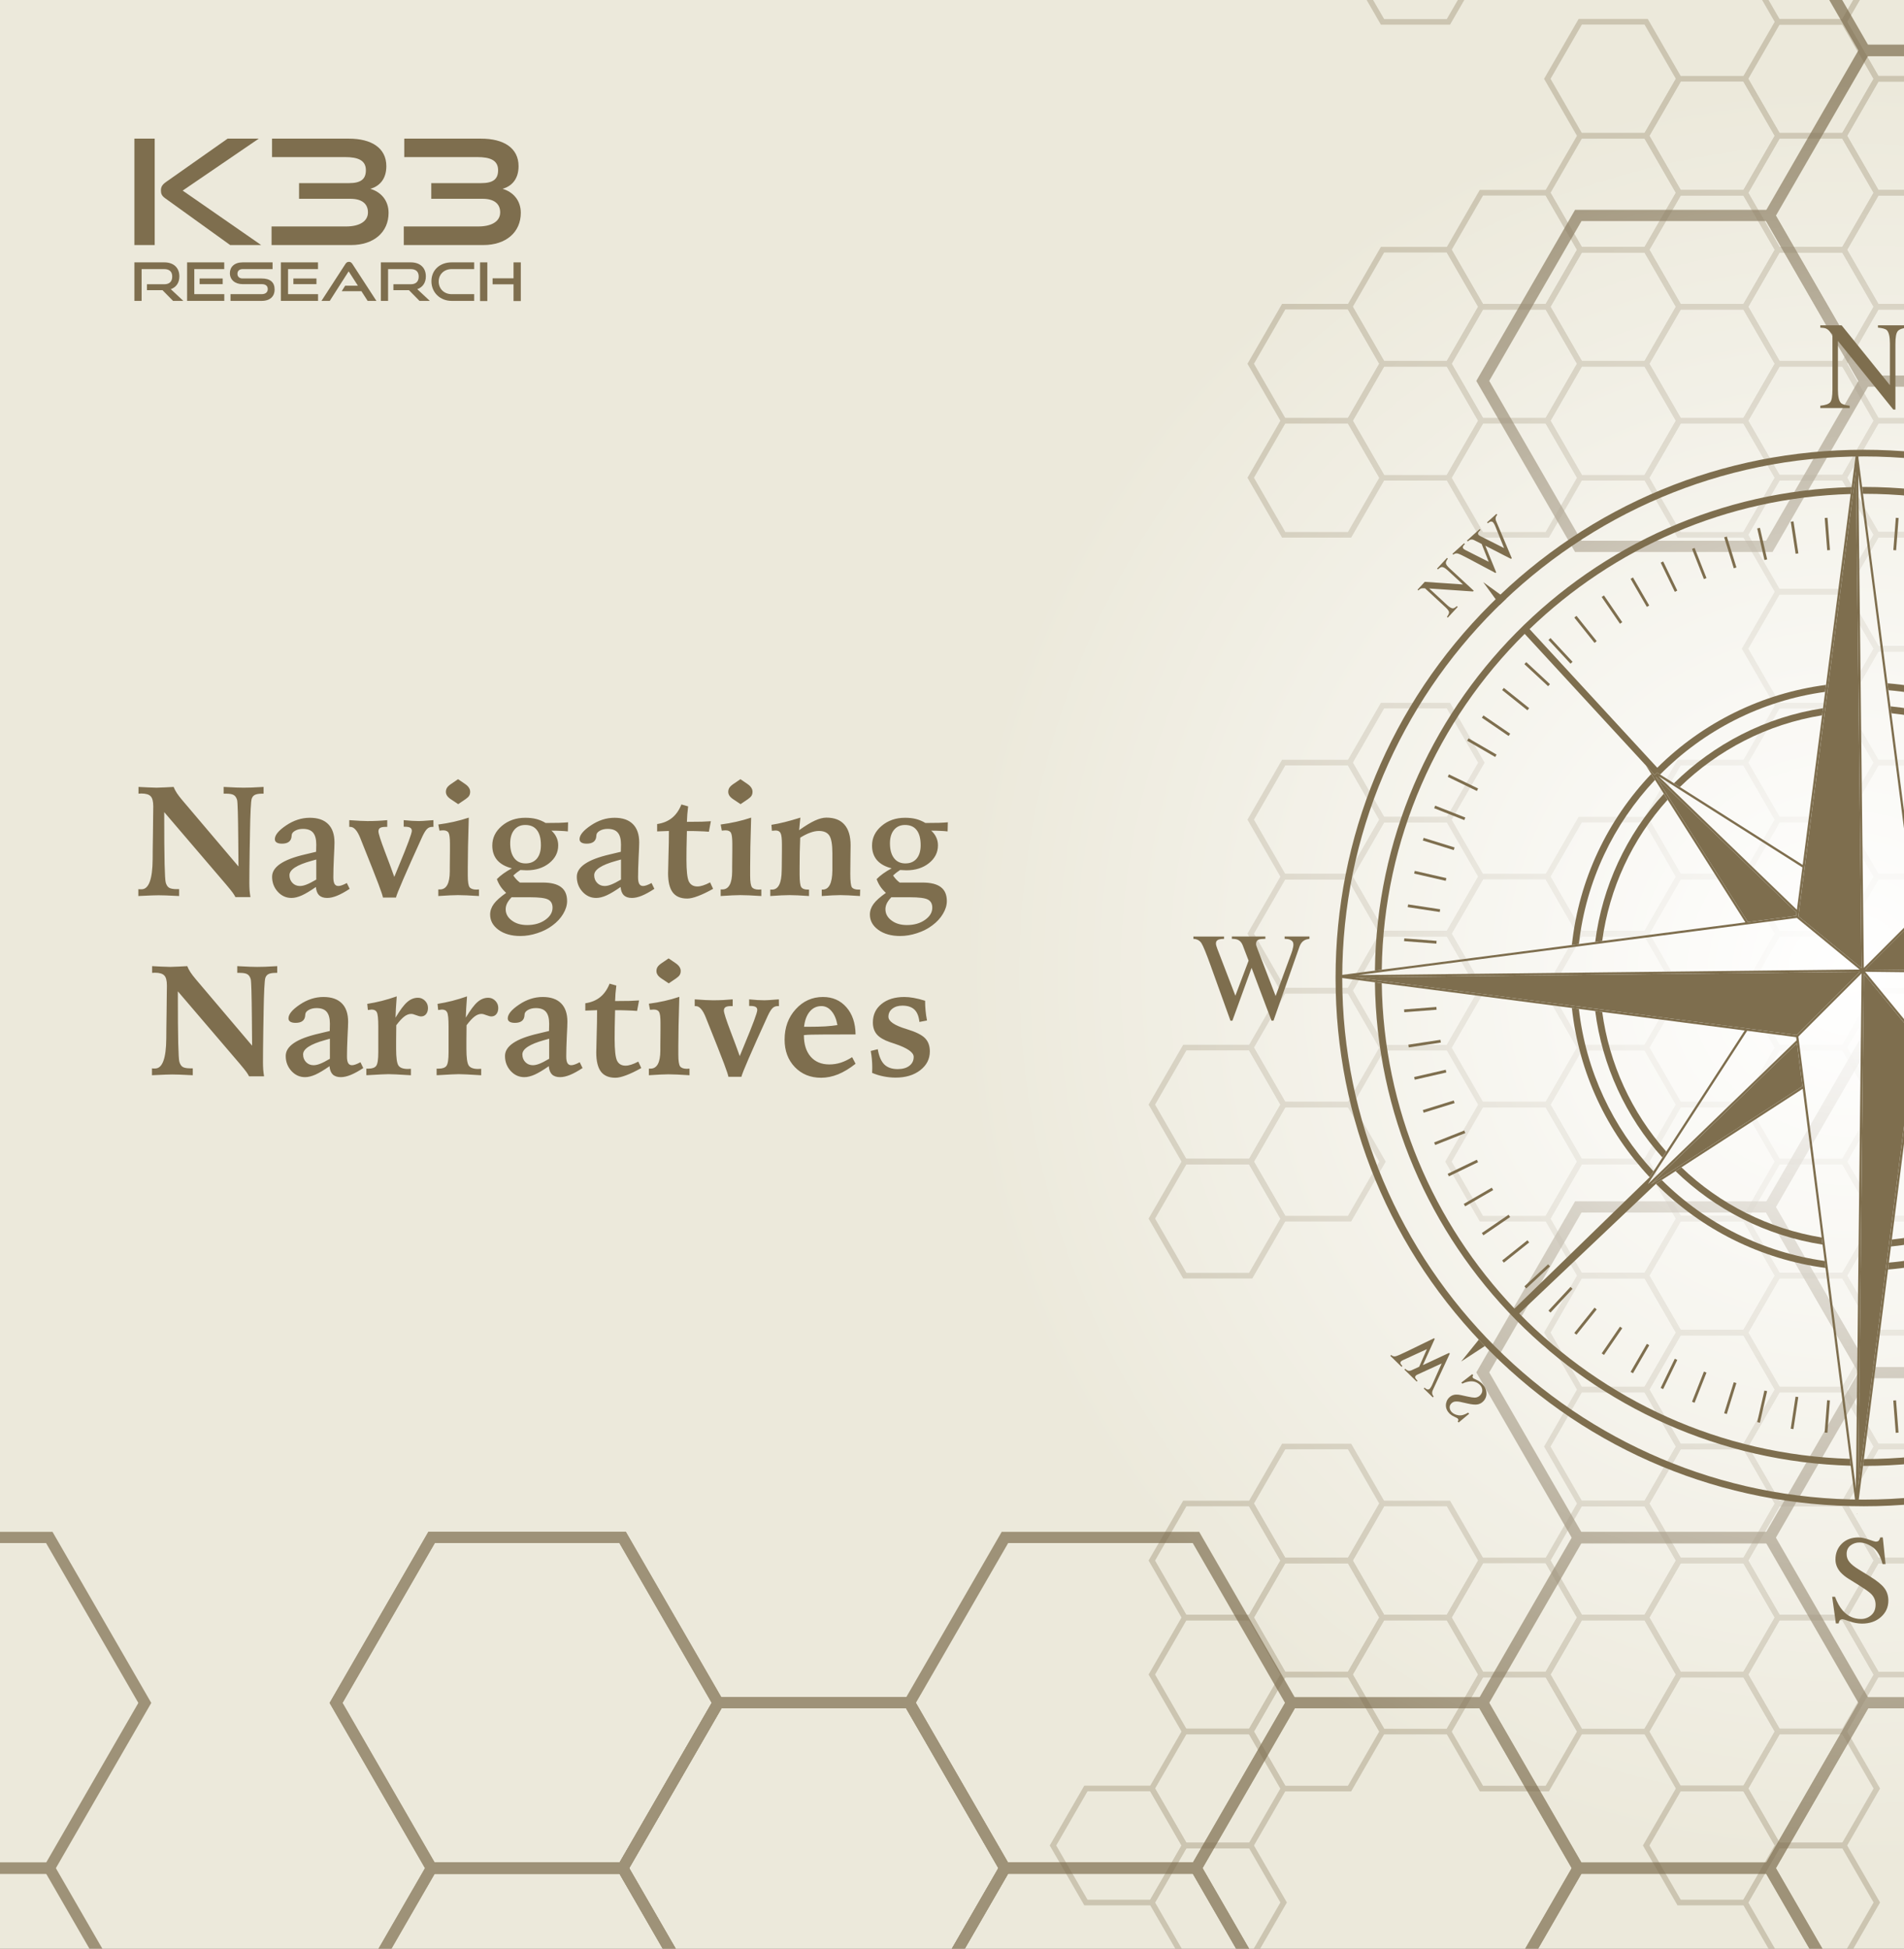 <svg width="340" height="348" viewBox="0 0 340 348" fill="none" xmlns="http://www.w3.org/2000/svg">
<rect x="0" y="0" width="340" height="348" fill="#333333" stroke="none"/>
<g clip-path="url(#clip0_904_3371)">
<rect width="340" height="348" fill="#ECE9DB"/>
<mask id="mask0_904_3371" style="mask-type:luminance" maskUnits="userSpaceOnUse" x="-190" y="-67" width="671" height="448">
<path d="M480.634 -67H-190V380.089H480.634V-67Z" fill="white"/>
</mask>
<g mask="url(#mask0_904_3371)">
<g opacity="0.3">
<path d="M193.915 339.729H205.683L211.564 329.539L205.683 319.353H193.915L188.034 329.539L193.915 339.729Z" stroke="#7E6E4E" stroke-miterlimit="10"/>
<path d="M211.571 349.906H223.336L229.22 339.717L223.336 329.528H211.571L205.687 339.717L211.571 349.906Z" stroke="#7E6E4E" stroke-miterlimit="10"/>
<path d="M211.571 329.554H223.336L229.22 319.365L223.336 309.175H211.571L205.687 319.365L211.571 329.554Z" stroke="#7E6E4E" stroke-miterlimit="10"/>
<path d="M211.571 309.203H223.336L229.22 299.013L223.336 288.824H211.571L205.687 299.013L211.571 309.203Z" stroke="#7E6E4E" stroke-miterlimit="10"/>
<path d="M211.571 288.848H223.336L229.22 278.659L223.336 268.47H211.571L205.687 278.659L211.571 288.848Z" stroke="#7E6E4E" stroke-miterlimit="10"/>
<path d="M211.571 227.789H223.336L229.22 217.6L223.336 207.411H211.571L205.687 217.6L211.571 227.789Z" stroke="#7E6E4E" stroke-miterlimit="10"/>
<path d="M211.571 207.438H223.336L229.22 197.249L223.336 187.059H211.571L205.687 197.249L211.571 207.438Z" stroke="#7E6E4E" stroke-miterlimit="10"/>
<path d="M229.226 319.378H240.992L246.873 309.189L240.992 299H229.226L223.343 309.189L229.226 319.378Z" stroke="#7E6E4E" stroke-miterlimit="10"/>
<path d="M229.226 299.024H240.992L246.873 288.835L240.992 278.646H229.226L223.343 288.835L229.226 299.024Z" stroke="#7E6E4E" stroke-miterlimit="10"/>
<path d="M229.226 278.673H240.992L246.873 268.484L240.992 258.294H229.226L223.343 268.484L229.226 278.673Z" stroke="#7E6E4E" stroke-miterlimit="10"/>
<path d="M229.226 217.613H240.992L246.873 207.424L240.992 197.235H229.226L223.343 207.424L229.226 217.613Z" stroke="#7E6E4E" stroke-miterlimit="10"/>
<path d="M229.226 197.26H240.992L246.873 187.073L240.992 176.884H229.226L223.343 187.073L229.226 197.26Z" stroke="#7E6E4E" stroke-miterlimit="10"/>
<path d="M229.226 176.908H240.992L246.873 166.719L240.992 156.53H229.226L223.343 166.719L229.226 176.908Z" stroke="#7E6E4E" stroke-miterlimit="10"/>
<path d="M229.226 156.554H240.992L246.873 146.365L240.992 136.176H229.226L223.343 146.365L229.226 156.554Z" stroke="#7E6E4E" stroke-miterlimit="10"/>
<path d="M229.226 95.497H240.992L246.873 85.308L240.992 75.119H229.226L223.343 85.308L229.226 95.497Z" stroke="#7E6E4E" stroke-miterlimit="10"/>
<path d="M229.226 75.143H240.992L246.873 64.954L240.992 54.765H229.226L223.343 64.954L229.226 75.143Z" stroke="#7E6E4E" stroke-miterlimit="10"/>
<path d="M246.88 309.203H258.645L264.529 299.013L258.645 288.824H246.88L240.998 299.013L246.88 309.203Z" stroke="#7E6E4E" stroke-miterlimit="10"/>
<path d="M246.88 288.848H258.645L264.529 278.659L258.645 268.47H246.88L240.998 278.659L246.88 288.848Z" stroke="#7E6E4E" stroke-miterlimit="10"/>
<path d="M246.88 187.084H258.645L264.529 176.894L258.645 166.705H246.88L240.998 176.894L246.88 187.084Z" stroke="#7E6E4E" stroke-miterlimit="10"/>
<path d="M246.88 166.732H258.645L264.529 156.543L258.645 146.354H246.88L240.998 156.543L246.88 166.732Z" stroke="#7E6E4E" stroke-miterlimit="10"/>
<path d="M246.88 146.378H258.645L264.529 136.189L258.645 126H246.88L240.998 136.189L246.88 146.378Z" stroke="#7E6E4E" stroke-miterlimit="10"/>
<path d="M246.88 85.319H258.645L264.529 75.13L258.645 64.941H246.88L240.998 75.13L246.88 85.319Z" stroke="#7E6E4E" stroke-miterlimit="10"/>
<path d="M246.88 64.968H258.645L264.529 54.779L258.645 44.589H246.88L240.998 54.779L246.88 64.968Z" stroke="#7E6E4E" stroke-miterlimit="10"/>
<path d="M246.88 3.91H258.645L264.529 -6.28L258.645 -16.469H246.88L240.998 -6.28L246.88 3.91Z" stroke="#7E6E4E" stroke-miterlimit="10"/>
<path d="M264.535 319.378H276.3L282.182 309.189L276.3 299H264.535L258.652 309.189L264.535 319.378Z" stroke="#7E6E4E" stroke-miterlimit="10"/>
<path d="M264.535 299.024H276.3L282.182 288.835L276.3 278.646H264.535L258.652 288.835L264.535 299.024Z" stroke="#7E6E4E" stroke-miterlimit="10"/>
<path d="M264.535 217.613H276.3L282.182 207.424L276.3 197.235H264.535L258.652 207.424L264.535 217.613Z" stroke="#7E6E4E" stroke-miterlimit="10"/>
<path d="M264.535 197.26H276.3L282.182 187.073L276.3 176.884H264.535L258.652 187.073L264.535 197.26Z" stroke="#7E6E4E" stroke-miterlimit="10"/>
<path d="M264.535 176.908H276.3L282.182 166.719L276.3 156.53H264.535L258.652 166.719L264.535 176.908Z" stroke="#7E6E4E" stroke-miterlimit="10"/>
<path d="M264.535 95.497H276.3L282.182 85.308L276.3 75.119H264.535L258.652 85.308L264.535 95.497Z" stroke="#7E6E4E" stroke-miterlimit="10"/>
<path d="M264.535 75.143H276.3L282.182 64.954L276.3 54.765H264.535L258.652 64.954L264.535 75.143Z" stroke="#7E6E4E" stroke-miterlimit="10"/>
<path d="M264.535 54.79H276.3L282.182 44.601L276.3 34.414H264.535L258.652 44.601L264.535 54.79Z" stroke="#7E6E4E" stroke-miterlimit="10"/>
<path d="M282.189 309.203H293.954L299.838 299.013L293.954 288.824H282.189L276.305 299.013L282.189 309.203Z" stroke="#7E6E4E" stroke-miterlimit="10"/>
<path d="M282.189 288.848H293.954L299.838 278.659L293.954 268.47H282.189L276.305 278.659L282.189 288.848Z" stroke="#7E6E4E" stroke-miterlimit="10"/>
<path d="M282.189 268.497H293.954L299.838 258.308L293.954 248.119H282.189L276.305 258.308L282.189 268.497Z" stroke="#7E6E4E" stroke-miterlimit="10"/>
<path d="M282.189 248.143H293.954L299.838 237.954L293.954 227.765H282.189L276.305 237.954L282.189 248.143Z" stroke="#7E6E4E" stroke-miterlimit="10"/>
<path d="M282.189 227.789H293.954L299.838 217.6L293.954 207.411H282.189L276.305 217.6L282.189 227.789Z" stroke="#7E6E4E" stroke-miterlimit="10"/>
<path d="M282.189 207.438H293.954L299.838 197.249L293.954 187.059H282.189L276.305 197.249L282.189 207.438Z" stroke="#7E6E4E" stroke-miterlimit="10"/>
<path d="M282.189 187.084H293.954L299.838 176.894L293.954 166.705H282.189L276.305 176.894L282.189 187.084Z" stroke="#7E6E4E" stroke-miterlimit="10"/>
<path d="M282.189 166.732H293.954L299.838 156.543L293.954 146.354H282.189L276.305 156.543L282.189 166.732Z" stroke="#7E6E4E" stroke-miterlimit="10"/>
<path d="M282.189 85.319H293.954L299.838 75.13L293.954 64.941H282.189L276.305 75.13L282.189 85.319Z" stroke="#7E6E4E" stroke-miterlimit="10"/>
<path d="M282.189 64.968H293.954L299.838 54.779L293.954 44.589H282.189L276.305 54.779L282.189 64.968Z" stroke="#7E6E4E" stroke-miterlimit="10"/>
<path d="M282.189 44.614H293.954L299.838 34.424L293.954 24.235H282.189L276.305 34.424L282.189 44.614Z" stroke="#7E6E4E" stroke-miterlimit="10"/>
<path d="M282.189 24.262H293.954L299.838 14.073L293.954 3.884H282.189L276.305 14.073L282.189 24.262Z" stroke="#7E6E4E" stroke-miterlimit="10"/>
<path d="M299.844 339.729H311.609L317.491 329.539L311.609 319.353H299.844L293.96 329.539L299.844 339.729Z" stroke="#7E6E4E" stroke-miterlimit="10"/>
<path d="M299.844 319.378H311.609L317.491 309.189L311.609 299H299.844L293.96 309.189L299.844 319.378Z" stroke="#7E6E4E" stroke-miterlimit="10"/>
<path d="M299.844 299.024H311.609L317.491 288.835L311.609 278.646H299.844L293.96 288.835L299.844 299.024Z" stroke="#7E6E4E" stroke-miterlimit="10"/>
<path d="M299.844 278.673H311.609L317.491 268.484L311.609 258.294H299.844L293.96 268.484L299.844 278.673Z" stroke="#7E6E4E" stroke-miterlimit="10"/>
<path d="M299.844 258.319H311.609L317.491 248.13L311.609 237.94H299.844L293.96 248.13L299.844 258.319Z" stroke="#7E6E4E" stroke-miterlimit="10"/>
<path d="M299.844 237.967H311.609L317.491 227.778L311.609 217.589H299.844L293.96 227.778L299.844 237.967Z" stroke="#7E6E4E" stroke-miterlimit="10"/>
<path d="M299.844 217.613H311.609L317.491 207.424L311.609 197.235H299.844L293.96 207.424L299.844 217.613Z" stroke="#7E6E4E" stroke-miterlimit="10"/>
<path d="M299.844 197.26H311.609L317.491 187.073L311.609 176.884H299.844L293.96 187.073L299.844 197.26Z" stroke="#7E6E4E" stroke-miterlimit="10"/>
<path d="M299.844 176.908H311.609L317.491 166.719L311.609 156.53H299.844L293.96 166.719L299.844 176.908Z" stroke="#7E6E4E" stroke-miterlimit="10"/>
<path d="M299.844 156.554H311.609L317.491 146.365L311.609 136.176H299.844L293.96 146.365L299.844 156.554Z" stroke="#7E6E4E" stroke-miterlimit="10"/>
<path d="M299.844 95.497H311.609L317.491 85.308L311.609 75.119H299.844L293.96 85.308L299.844 95.497Z" stroke="#7E6E4E" stroke-miterlimit="10"/>
<path d="M299.844 75.143H311.609L317.491 64.954L311.609 54.765H299.844L293.96 64.954L299.844 75.143Z" stroke="#7E6E4E" stroke-miterlimit="10"/>
<path d="M299.844 54.79H311.609L317.491 44.601L311.609 34.414H299.844L293.96 44.601L299.844 54.79Z" stroke="#7E6E4E" stroke-miterlimit="10"/>
<path d="M299.844 34.438H311.609L317.491 24.249L311.609 14.06H299.844L293.96 24.249L299.844 34.438Z" stroke="#7E6E4E" stroke-miterlimit="10"/>
<path d="M317.497 349.906H329.263L335.146 339.717L329.263 329.528H317.497L311.616 339.717L317.497 349.906Z" stroke="#7E6E4E" stroke-miterlimit="10"/>
<path d="M317.497 329.554H329.263L335.146 319.365L329.263 309.175H317.497L311.616 319.365L317.497 329.554Z" stroke="#7E6E4E" stroke-miterlimit="10"/>
<path d="M317.497 309.203H329.263L335.146 299.013L329.263 288.824H317.497L311.616 299.013L317.497 309.203Z" stroke="#7E6E4E" stroke-miterlimit="10"/>
<path d="M317.497 288.848H329.263L335.146 278.659L329.263 268.47H317.497L311.616 278.659L317.497 288.848Z" stroke="#7E6E4E" stroke-miterlimit="10"/>
<path d="M317.497 268.497H329.263L335.146 258.308L329.263 248.119H317.497L311.616 258.308L317.497 268.497Z" stroke="#7E6E4E" stroke-miterlimit="10"/>
<path d="M317.497 248.143H329.263L335.146 237.954L329.263 227.765H317.497L311.616 237.954L317.497 248.143Z" stroke="#7E6E4E" stroke-miterlimit="10"/>
<path d="M317.497 227.789H329.263L335.146 217.6L329.263 207.411H317.497L311.616 217.6L317.497 227.789Z" stroke="#7E6E4E" stroke-miterlimit="10"/>
<path d="M317.497 207.438H329.263L335.146 197.249L329.263 187.059H317.497L311.616 197.249L317.497 207.438Z" stroke="#7E6E4E" stroke-miterlimit="10"/>
<path d="M317.497 187.084H329.263L335.146 176.894L329.263 166.705H317.497L311.616 176.894L317.497 187.084Z" stroke="#7E6E4E" stroke-miterlimit="10"/>
<path d="M317.497 166.732H329.263L335.146 156.543L329.263 146.354H317.497L311.616 156.543L317.497 166.732Z" stroke="#7E6E4E" stroke-miterlimit="10"/>
<path d="M317.497 146.378H329.263L335.146 136.189L329.263 126H317.497L311.616 136.189L317.497 146.378Z" stroke="#7E6E4E" stroke-miterlimit="10"/>
<path d="M317.497 126.025H329.263L335.146 115.836L329.263 105.649H317.497L311.616 115.836L317.497 126.025Z" stroke="#7E6E4E" stroke-miterlimit="10"/>
<path d="M317.497 105.673H329.263L335.146 95.484L329.263 85.295H317.497L311.616 95.484L317.497 105.673Z" stroke="#7E6E4E" stroke-miterlimit="10"/>
<path d="M317.497 85.319H329.263L335.146 75.13L329.263 64.941H317.497L311.616 75.13L317.497 85.319Z" stroke="#7E6E4E" stroke-miterlimit="10"/>
<path d="M317.497 64.968H329.263L335.146 54.779L329.263 44.589H317.497L311.616 54.779L317.497 64.968Z" stroke="#7E6E4E" stroke-miterlimit="10"/>
<path d="M317.497 44.614H329.263L335.146 34.424L329.263 24.235H317.497L311.616 34.424L317.497 44.614Z" stroke="#7E6E4E" stroke-miterlimit="10"/>
<path d="M317.497 24.262H329.263L335.146 14.073L329.263 3.884H317.497L311.616 14.073L317.497 24.262Z" stroke="#7E6E4E" stroke-miterlimit="10"/>
<path d="M317.497 3.91H329.263L335.146 -6.28L329.263 -16.469H317.497L311.616 -6.28L317.497 3.91Z" stroke="#7E6E4E" stroke-miterlimit="10"/>
<path d="M335.153 299.024H346.918L352.8 288.835L346.918 278.646H335.153L329.269 288.835L335.153 299.024Z" stroke="#7E6E4E" stroke-miterlimit="10"/>
<path d="M335.153 278.673H346.918L352.8 268.484L346.918 258.294H335.153L329.269 268.484L335.153 278.673Z" stroke="#7E6E4E" stroke-miterlimit="10"/>
<path d="M335.153 258.319H346.918L352.8 248.13L346.918 237.94H335.153L329.269 248.13L335.153 258.319Z" stroke="#7E6E4E" stroke-miterlimit="10"/>
<path d="M335.153 237.967H346.918L352.8 227.778L346.918 217.589H335.153L329.269 227.778L335.153 237.967Z" stroke="#7E6E4E" stroke-miterlimit="10"/>
<path d="M335.153 217.613H346.918L352.8 207.424L346.918 197.235H335.153L329.269 207.424L335.153 217.613Z" stroke="#7E6E4E" stroke-miterlimit="10"/>
<path d="M335.153 197.26H346.918L352.8 187.073L346.918 176.884H335.153L329.269 187.073L335.153 197.26Z" stroke="#7E6E4E" stroke-miterlimit="10"/>
<path d="M335.153 176.908H346.918L352.8 166.719L346.918 156.53H335.153L329.269 166.719L335.153 176.908Z" stroke="#7E6E4E" stroke-miterlimit="10"/>
<path d="M335.153 156.554H346.918L352.8 146.365L346.918 136.176H335.153L329.269 146.365L335.153 156.554Z" stroke="#7E6E4E" stroke-miterlimit="10"/>
<path d="M335.153 136.203H346.918L352.8 126.013L346.918 115.824H335.153L329.269 126.013L335.153 136.203Z" stroke="#7E6E4E" stroke-miterlimit="10"/>
<path d="M335.153 115.849H346.918L352.8 105.659L346.918 95.47H335.153L329.269 105.659L335.153 115.849Z" stroke="#7E6E4E" stroke-miterlimit="10"/>
<path d="M335.153 95.497H346.918L352.8 85.308L346.918 75.119H335.153L329.269 85.308L335.153 95.497Z" stroke="#7E6E4E" stroke-miterlimit="10"/>
<path d="M335.153 75.143H346.918L352.8 64.954L346.918 54.765H335.153L329.269 64.954L335.153 75.143Z" stroke="#7E6E4E" stroke-miterlimit="10"/>
<path d="M335.153 54.79H346.918L352.8 44.601L346.918 34.414H335.153L329.269 44.601L335.153 54.79Z" stroke="#7E6E4E" stroke-miterlimit="10"/>
<path d="M335.153 34.438H346.918L352.8 24.249L346.918 14.06H335.153L329.269 24.249L335.153 34.438Z" stroke="#7E6E4E" stroke-miterlimit="10"/>
<path d="M335.153 14.085H346.918L352.8 3.896L346.918 -6.293H335.153L329.269 3.896L335.153 14.085Z" stroke="#7E6E4E" stroke-miterlimit="10"/>
</g>
<g opacity="0.7">
<path d="M77.069 392.642H111.184L128.243 363.098L111.184 333.552H77.069L60.01 363.098L77.069 392.642Z" stroke="#7E6E4E" stroke-width="2" stroke-miterlimit="10"/>
<path d="M77.069 333.626H111.184L128.243 304.082L111.184 274.536H77.069L60.01 304.082L77.069 333.626Z" stroke="#7E6E4E" stroke-width="2" stroke-miterlimit="10"/>
<path d="M128.261 363.133H162.376L179.434 333.59L162.376 304.044H128.261L111.202 333.59L128.261 363.133Z" stroke="#7E6E4E" stroke-width="2" stroke-miterlimit="10"/>
<path d="M179.452 392.642H213.567L230.626 363.098L213.567 333.552H179.452L162.393 363.098L179.452 392.642Z" stroke="#7E6E4E" stroke-width="2" stroke-miterlimit="10"/>
<path d="M230.644 363.133H264.759L281.818 333.59L264.759 304.044H230.644L213.588 333.59L230.644 363.133Z" stroke="#7E6E4E" stroke-width="2" stroke-miterlimit="10"/>
<path d="M281.835 392.642H315.95L333.009 363.098L315.95 333.552H281.835L264.779 363.098L281.835 392.642Z" stroke="#7E6E4E" stroke-width="2" stroke-miterlimit="10"/>
<path d="M281.835 333.626H315.95L333.009 304.082L315.95 274.536H281.835L264.779 304.082L281.835 333.626Z" stroke="#7E6E4E" stroke-width="2" stroke-miterlimit="10"/>
<path d="M281.835 274.61H315.95L333.009 245.066L315.95 215.52H281.835L264.779 245.066L281.835 274.61Z" stroke="#7E6E4E" stroke-width="2" stroke-miterlimit="10"/>
<path d="M281.835 97.563H315.95L333.009 68.019L315.95 38.473H281.835L264.779 68.019L281.835 97.563Z" stroke="#7E6E4E" stroke-width="2" stroke-miterlimit="10"/>
<path d="M333.027 363.133H367.143L384.201 333.59L367.143 304.044H333.027L315.971 333.59L333.027 363.133Z" stroke="#7E6E4E" stroke-width="2" stroke-miterlimit="10"/>
<path d="M333.027 245.102H367.143L384.201 215.559L367.143 186.013H333.027L315.971 215.559L333.027 245.102Z" stroke="#7E6E4E" stroke-width="2" stroke-miterlimit="10"/>
<path d="M333.027 68.055H367.143L384.201 38.512L367.143 8.966H333.027L315.971 38.512L333.027 68.055Z" stroke="#7E6E4E" stroke-width="2" stroke-miterlimit="10"/>
<path d="M333.027 9.039H367.143L384.201 -20.504L367.143 -50.05H333.027L315.971 -20.504L333.027 9.039Z" stroke="#7E6E4E" stroke-width="2" stroke-miterlimit="10"/>
<path d="M-25.315 392.642H8.8L25.859 363.098L8.8 333.552H-25.315L-42.373 363.098L-25.315 392.642Z" stroke="#7E6E4E" stroke-width="2" stroke-miterlimit="10"/>
<path d="M-25.315 333.626H8.8L25.859 304.082L8.8 274.536H-25.315L-42.373 304.082L-25.315 333.626Z" stroke="#7E6E4E" stroke-width="2" stroke-miterlimit="10"/>
<path d="M77.069 392.642H111.184L128.243 363.098L111.184 333.552H77.069L60.01 363.098L77.069 392.642Z" stroke="#7E6E4E" stroke-width="2" stroke-miterlimit="10"/>
<path d="M77.069 333.626H111.184L128.243 304.082L111.184 274.536H77.069L60.01 304.082L77.069 333.626Z" stroke="#7E6E4E" stroke-width="2" stroke-miterlimit="10"/>
<path d="M128.261 363.133H162.376L179.434 333.59L162.376 304.044H128.261L111.202 333.59L128.261 363.133Z" stroke="#7E6E4E" stroke-width="2" stroke-miterlimit="10"/>
<path d="M179.452 392.642H213.567L230.626 363.098L213.567 333.552H179.452L162.393 363.098L179.452 392.642Z" stroke="#7E6E4E" stroke-width="2" stroke-miterlimit="10"/>
<path d="M179.452 333.626H213.567L230.626 304.082L213.567 274.536H179.452L162.393 304.082L179.452 333.626Z" stroke="#7E6E4E" stroke-width="2" stroke-miterlimit="10"/>
</g>
</g>
<path style="mix-blend-mode:screen" d="M330.116 332.769C417.865 332.769 489 261.634 489 173.884C489 86.135 417.865 15 330.116 15C242.366 15 171.231 86.135 171.231 173.884C171.231 261.634 242.366 332.769 330.116 332.769Z" fill="url(#paint0_radial_904_3371)"/>
<path d="M220.068 182.264L223.497 172.824L226.085 179.707L227.062 182.262H227.408L228.822 178.231L229.724 175.664L232.064 169.004C232.253 168.488 232.536 168.125 232.915 167.913C233.124 167.789 233.431 167.698 233.832 167.639V167.225H229.396V167.639C229.833 167.653 230.158 167.709 230.378 167.805C230.771 167.97 230.966 168.252 230.966 168.668C230.962 168.822 230.944 168.975 230.912 169.125C230.839 169.517 230.73 169.9 230.586 170.271L227.791 177.851L224.562 169.474C224.445 169.171 224.371 168.967 224.343 168.869C224.311 168.756 224.296 168.64 224.298 168.523C224.298 168.144 224.464 167.887 224.801 167.763C225.012 167.689 225.397 167.65 225.96 167.642V167.228H219.975V167.642C220.449 167.65 220.801 167.705 221.032 167.808C221.427 167.973 221.72 168.305 221.917 168.802L222.963 171.541L220.602 177.801L217.372 169.404C217.29 169.183 217.232 169.006 217.192 168.868C217.152 168.729 217.132 168.586 217.131 168.442C217.131 168.116 217.297 167.891 217.635 167.767C217.823 167.701 218.14 167.66 218.584 167.646V167.232H213.107V167.646C213.763 167.683 214.245 167.946 214.554 168.436C214.862 168.927 215.405 170.251 216.181 172.411L218.062 177.638L219.727 182.264H220.068Z" fill="#7E6E4E"/>
<path d="M330.297 72.449C329.49 72.366 328.972 72.195 328.738 71.957C328.38 71.584 328.201 70.793 328.201 69.574V60.88L338.085 73.129H338.467V61.371C338.467 60.203 338.608 59.454 338.891 59.125C339.175 58.796 339.742 58.588 340.594 58.502V58.088H335.346V58.502C336.168 58.576 336.699 58.73 336.94 58.968C337.302 59.337 337.484 60.131 337.484 61.352V68.775L328.861 58.093H325.052V58.507C325.511 58.521 325.855 58.575 326.082 58.667C326.309 58.759 326.59 58.998 326.917 59.38L327.222 59.74V69.568C327.222 70.75 327.092 71.499 326.83 71.821C326.568 72.143 325.976 72.355 325.052 72.449V72.863H330.299L330.297 72.449Z" fill="#7E6E4E"/>
<path d="M332.31 289.095C330.995 289.095 329.895 288.574 329.01 287.533C328.501 286.937 328.059 286.137 327.685 285.132H327.173L327.835 289.889H328.328C328.357 289.709 328.417 289.535 328.506 289.376C328.598 289.216 328.773 289.137 329.037 289.137C329.145 289.137 329.576 289.266 330.329 289.529C331.024 289.779 331.755 289.912 332.494 289.921C333.869 289.921 334.998 289.529 335.881 288.745C336.764 287.961 337.206 286.979 337.206 285.811C337.206 284.937 336.958 284.179 336.461 283.541C335.964 282.904 335.091 282.216 333.863 281.459L331.902 280.246C331.166 279.797 330.625 279.363 330.278 278.946C329.928 278.538 329.743 278.015 329.756 277.477C329.756 276.837 329.985 276.335 330.436 275.975C330.892 275.618 331.457 275.429 332.036 275.439C332.821 275.439 333.615 275.722 334.419 276.288C335.223 276.855 335.806 277.854 336.17 279.287H336.705L336.213 274.532H335.754C335.713 274.733 335.628 274.923 335.505 275.088C335.4 275.219 335.209 275.284 334.933 275.284C334.83 275.284 334.422 275.158 333.708 274.906C332.989 274.658 332.377 274.532 331.868 274.532C330.631 274.532 329.637 274.906 328.887 275.654C328.136 276.402 327.761 277.341 327.761 278.469C327.761 279.32 328.078 280.098 328.71 280.804C329.118 281.229 329.58 281.599 330.084 281.905L331.989 283.094C333.086 283.779 333.803 284.289 334.142 284.632C334.392 284.88 334.591 285.176 334.726 285.501C334.86 285.827 334.928 286.177 334.926 286.53C334.926 287.338 334.666 287.967 334.146 288.418C333.639 288.864 332.985 289.105 332.31 289.095Z" fill="#7E6E4E"/>
<path d="M250.767 167.564L250.729 168.059L256.497 168.501L256.535 168.006L250.767 167.564Z" fill="#7E6E4E"/>
<path d="M251.451 161.496L251.377 161.986L257.096 162.855L257.17 162.365L251.451 161.496Z" fill="#7E6E4E"/>
<path d="M252.638 155.509L252.527 155.993L258.166 157.288L258.277 156.804L252.638 155.509Z" fill="#7E6E4E"/>
<path d="M254.223 149.613L254.076 150.087L259.601 151.8L259.748 151.326L254.223 149.613Z" fill="#7E6E4E"/>
<path d="M256.283 143.859L256.101 144.321L261.483 146.444L261.665 145.982L256.283 143.859Z" fill="#7E6E4E"/>
<path d="M258.74 138.275L258.524 138.722L263.731 141.242L263.947 140.796L258.74 138.275Z" fill="#7E6E4E"/>
<path d="M262.243 131.842L261.995 132.271L267 135.174L267.248 134.745L262.243 131.842Z" fill="#7E6E4E"/>
<path d="M264.901 127.749L264.621 128.158L269.396 131.424L269.676 131.015L264.901 127.749Z" fill="#7E6E4E"/>
<path d="M268.547 122.837L268.238 123.224L272.757 126.836L273.066 126.448L268.547 122.837Z" fill="#7E6E4E"/>
<path d="M272.546 118.231L272.209 118.594L276.447 122.531L276.784 122.168L272.546 118.231Z" fill="#7E6E4E"/>
<path d="M276.876 113.935L276.513 114.272L280.45 118.511L280.814 118.174L276.876 113.935Z" fill="#7E6E4E"/>
<path d="M281.515 109.968L281.127 110.278L284.738 114.797L285.126 114.487L281.515 109.968Z" fill="#7E6E4E"/>
<path d="M286.422 106.326L286.013 106.606L289.279 111.38L289.689 111.1L286.422 106.326Z" fill="#7E6E4E"/>
<path d="M291.605 103.115L291.177 103.363L294.079 108.367L294.507 108.119L291.605 103.115Z" fill="#7E6E4E"/>
<path d="M296.999 100.257L296.552 100.473L299.072 105.68L299.518 105.464L296.999 100.257Z" fill="#7E6E4E"/>
<path d="M302.606 97.84L302.144 98.022L304.267 103.403L304.729 103.221L302.606 97.84Z" fill="#7E6E4E"/>
<path d="M308.364 95.805L307.89 95.952L309.604 101.477L310.078 101.33L308.364 95.805Z" fill="#7E6E4E"/>
<path d="M314.271 94.252L313.787 94.363L315.082 100.001L315.565 99.89L314.271 94.252Z" fill="#7E6E4E"/>
<path d="M320.268 93.095L319.778 93.169L320.647 98.888L321.137 98.814L320.268 93.095Z" fill="#7E6E4E"/>
<path d="M326.338 92.454L325.844 92.492L326.285 98.26L326.78 98.222L326.338 92.454Z" fill="#7E6E4E"/>
<path d="M338.54 92.458L338.097 98.226L338.592 98.264L339.035 92.496L338.54 92.458Z" fill="#7E6E4E"/>
<path d="M338.579 250.051L338.085 250.089L338.526 255.856L339.021 255.818L338.579 250.051Z" fill="#7E6E4E"/>
<path d="M326.272 250.033L325.83 255.801L326.325 255.839L326.767 250.071L326.272 250.033Z" fill="#7E6E4E"/>
<path d="M320.636 249.396L319.77 255.115L320.26 255.19L321.126 249.47L320.636 249.396Z" fill="#7E6E4E"/>
<path d="M315.074 248.299L313.784 253.939L314.268 254.049L315.558 248.409L315.074 248.299Z" fill="#7E6E4E"/>
<path d="M309.598 246.825L307.884 252.351L308.358 252.498L310.072 246.972L309.598 246.825Z" fill="#7E6E4E"/>
<path d="M304.269 244.923L302.143 250.304L302.604 250.486L304.731 245.105L304.269 244.923Z" fill="#7E6E4E"/>
<path d="M299.069 242.624L296.545 247.83L296.992 248.046L299.515 242.84L299.069 242.624Z" fill="#7E6E4E"/>
<path d="M294.08 239.964L291.178 244.968L291.607 245.217L294.509 240.213L294.08 239.964Z" fill="#7E6E4E"/>
<path d="M289.281 236.896L286.015 241.67L286.424 241.95L289.69 237.176L289.281 236.896Z" fill="#7E6E4E"/>
<path d="M284.739 233.506L281.125 238.024L281.512 238.334L285.127 233.816L284.739 233.506Z" fill="#7E6E4E"/>
<path d="M280.449 229.798L276.512 234.036L276.875 234.374L280.812 230.136L280.449 229.798Z" fill="#7E6E4E"/>
<path d="M276.451 225.765L272.211 229.702L272.549 230.065L276.788 226.128L276.451 225.765Z" fill="#7E6E4E"/>
<path d="M272.759 221.467L268.24 225.078L268.549 225.466L273.068 221.855L272.759 221.467Z" fill="#7E6E4E"/>
<path d="M269.386 216.912L264.611 220.178L264.891 220.587L269.666 217.321L269.386 216.912Z" fill="#7E6E4E"/>
<path d="M266.391 212.078L261.386 214.981L261.635 215.409L266.64 212.507L266.391 212.078Z" fill="#7E6E4E"/>
<path d="M263.721 207.086L258.514 209.605L258.73 210.052L263.937 207.532L263.721 207.086Z" fill="#7E6E4E"/>
<path d="M261.477 201.874L256.096 203.997L256.278 204.458L261.659 202.335L261.477 201.874Z" fill="#7E6E4E"/>
<path d="M259.603 196.506L254.078 198.219L254.225 198.693L259.75 196.979L259.603 196.506Z" fill="#7E6E4E"/>
<path d="M258.163 191.024L252.525 192.318L252.636 192.802L258.274 191.508L258.163 191.024Z" fill="#7E6E4E"/>
<path d="M257.219 185.673L251.492 186.541L251.566 187.031L257.293 186.164L257.219 185.673Z" fill="#7E6E4E"/>
<path d="M256.496 179.809L250.728 180.251L250.766 180.746L256.534 180.304L256.496 179.809Z" fill="#7E6E4E"/>
<path d="M394.535 234.543L370.246 212.107L370.21 212.074L369.66 212.67L369.62 212.715L369.384 212.97L369.674 213.238L393.679 235.412C378.084 250.934 356.595 260.542 332.913 260.542H332.842L332.688 261.758C332.762 261.758 332.838 261.758 332.913 261.758C380.796 261.758 419.8 223.055 420.304 175.289L419.084 175.445C418.796 198.412 409.484 219.24 394.535 234.543Z" fill="#7E6E4E"/>
<path d="M245.521 173.316L246.742 173.157C247.064 149.739 256.769 128.548 272.266 113.184L293.903 136.677L295.476 138.387L295.928 137.973L296.452 138.305C304.206 130.465 314.463 125.115 325.911 123.545L326.071 122.298C314.677 123.792 304.089 128.99 295.94 137.093L273.136 112.334C288.101 97.906 308.251 88.829 330.483 88.211L330.642 86.985C283.838 88.183 246.072 126.358 245.521 173.316Z" fill="#7E6E4E"/>
<path d="M330.483 261.725L330.327 260.499C307.225 259.816 286.386 249.999 271.287 234.544L295.702 211.389L293.963 211.867L294.578 210.211L270.441 233.67C256.011 218.48 247.053 198.048 246.742 175.564L245.521 175.405C246.076 222.308 283.755 260.444 330.483 261.725Z" fill="#7E6E4E"/>
<path d="M332.913 86.956C332.784 86.956 332.657 86.96 332.529 86.96L332.686 88.177H332.913C356.079 88.177 377.138 97.368 392.641 112.291L368.856 136.114L369.497 135.694L369.859 137.072L370.379 136.28L393.512 113.141C409.06 128.534 418.79 149.787 419.082 173.272L420.302 173.428C419.801 125.661 380.795 86.956 332.913 86.956Z" fill="#7E6E4E"/>
<path d="M286.107 168.031C287.373 158.638 291.445 149.846 297.789 142.805L297.109 141.733C290.396 149.08 286.115 158.322 284.854 168.194L286.107 168.031Z" fill="#7E6E4E"/>
<path d="M297.545 205.629C291.341 198.636 287.359 189.955 286.108 180.691L284.856 180.526C286.102 190.265 290.288 199.393 296.854 206.692L297.545 205.629Z" fill="#7E6E4E"/>
<path d="M364.25 209.665C357.057 216.057 347.911 220.295 337.828 221.34L337.671 222.583C347.953 221.571 357.64 217.288 365.307 210.362L364.25 209.665Z" fill="#7E6E4E"/>
<path d="M337.749 127.365C347.89 128.402 357.085 132.664 364.305 139.099L365.363 138.404C357.667 131.433 347.927 127.128 337.59 126.13L337.749 127.365Z" fill="#7E6E4E"/>
<path d="M299.977 140.536C306.785 133.904 315.577 129.304 325.371 127.727L325.537 126.46C315.245 128.038 306.014 132.87 298.918 139.863L299.977 140.536Z" fill="#7E6E4E"/>
<path d="M325.295 220.975C315.87 219.431 307.138 215.06 300.254 208.441L299.2 209.124C306.239 215.95 315.331 220.673 325.456 222.242L325.295 220.975Z" fill="#7E6E4E"/>
<path d="M295.259 209.158C288.029 201.342 283.198 191.28 281.942 180.149L280.694 179.983C281.937 191.607 286.994 202.102 294.578 210.207L295.259 209.158Z" fill="#7E6E4E"/>
<path d="M337.219 123.247C348.986 124.231 359.635 129.196 367.81 136.797L368.855 136.112C360.397 128.163 349.313 122.978 337.058 122.015L337.219 123.247Z" fill="#7E6E4E"/>
<path d="M367.751 211.972C359.604 219.523 349.01 224.461 337.304 225.46L337.148 226.695C349.34 225.716 360.366 220.563 368.796 212.659L367.751 211.972Z" fill="#7E6E4E"/>
<path d="M325.827 225.16C314.824 223.626 304.618 218.555 296.749 210.711L295.703 211.389C303.861 219.604 314.509 224.886 325.986 226.41L325.827 225.16Z" fill="#7E6E4E"/>
<path d="M281.94 168.573C283.212 157.295 288.151 147.119 295.541 139.26L294.87 138.2C287.122 146.347 281.952 156.962 280.693 168.736L281.94 168.573Z" fill="#7E6E4E"/>
<path d="M294.779 211.502L321.856 193.97L320.876 186.275L294.779 211.502Z" fill="#7E6E4E"/>
<path d="M320.739 163.521L320.812 162.961L295.657 138.679L312.119 164.643L320.739 163.521Z" fill="#7E6E4E"/>
<path d="M331.587 270.389L331.607 270.235L331.567 270.233L331.587 270.389Z" fill="#7E6E4E"/>
<path d="M331.788 268.805L331.904 267.895L332.686 261.755L332.84 260.538L337.146 226.693L337.302 225.458L337.669 222.579L337.826 221.337L341.24 194.509L364.248 209.662L365.305 210.358L367.75 211.969L368.794 212.656L369.672 213.236L369.382 212.967L369.618 212.712L341.298 194.062L342.426 185.202L343.036 185.124L369.66 212.673L370.21 212.076L370.245 212.11L369.914 211.6L369.312 210.689L369.229 210.565L367.625 208.13L366.936 207.086L351.743 184.017L379.745 180.456L380.992 180.297L383.909 179.926L385.157 179.767L419.082 175.448L420.302 175.293L426.46 174.509L426.791 174.466C426.791 174.402 426.791 174.335 426.786 174.258L426.455 174.215L426.025 174.161L420.297 173.432L419.077 173.276L401.341 171.02L385.152 168.96L383.905 168.801L380.988 168.429L379.74 168.271L351.713 164.704L366.885 141.593L367.572 140.548L369.173 138.107L369.853 137.073L370.372 136.282L370.225 136.429L369.49 135.695L368.849 136.116L367.804 136.802L365.358 138.407L364.3 139.102L341.224 154.245L337.746 127.364L337.587 126.129L337.214 123.247L337.055 122.015L332.682 88.177L332.524 86.96L331.789 81.273V81.261L331.733 80.821L331.436 80.833L330.641 86.984L330.482 88.21L326.073 122.295L325.912 123.543L325.535 126.459L325.369 127.726L321.913 154.441L299.975 140.535L298.915 139.862L296.452 138.302L295.929 137.971L295.477 138.385L293.903 136.675L294.87 138.199L295.541 139.258L297.109 141.731L297.789 142.803L311.674 164.7L286.107 168.028L284.854 168.194L281.94 168.574L280.693 168.74L246.743 173.161L245.522 173.32L239.363 174.122L239.051 174.564L239.364 174.605L244.889 175.324L245.522 175.407L246.743 175.566L280.693 179.989L281.94 180.155L284.855 180.535L286.107 180.701L311.549 184.013L297.544 205.635L296.854 206.701L295.258 209.164L294.577 210.216L292.992 212.664L293.279 212.964L295.702 211.391L296.748 210.713L299.199 209.127L300.253 208.445L306.711 204.264L321.915 194.42L325.295 220.976L325.456 222.242L325.827 225.16L325.986 226.41L330.328 260.498L330.483 261.724L331.268 267.888L331.788 268.805ZM331.83 265.272L332.83 173.878L342.031 185.08L331.83 265.272ZM369.92 212.349L343.54 185.06L351.292 184.074L369.92 212.349ZM342.328 184.805L333.066 173.527L423.075 174.528L342.328 184.805ZM422.49 174.117L333.118 173.123L333.129 173.113L342.32 163.921L422.49 174.117ZM351.269 164.646L343.536 163.662L369.659 136.634L351.269 164.646ZM369.599 136.115L343.033 163.598L342.423 163.52L341.283 154.698L369.599 136.115ZM342.025 163.634L332.83 172.833L331.836 84.743L342.025 163.634ZM331.417 84.164L332.427 172.882L321.139 163.614L331.417 84.164ZM321.857 154.886L320.877 162.46L296.152 138.594L321.857 154.886ZM295.657 138.678L320.812 162.96L320.74 163.52L312.119 164.646L295.657 138.678ZM320.862 163.912L332.07 173.121L242.502 174.119L320.862 163.912ZM241.961 174.531L332.136 173.527L320.852 184.805L241.961 174.531ZM311.996 184.064L320.74 185.203L320.813 185.773L294.269 211.435L311.996 184.064ZM294.779 211.502L320.876 186.274L321.856 193.969L294.779 211.502ZM331.415 265.822L321.136 185.097L332.422 173.818L331.415 265.822Z" fill="#7E6E4E"/>
<path d="M332.427 172.883L331.418 84.165L321.14 163.614L332.427 172.883Z" fill="#7E6E4E"/>
<path d="M331.83 265.272L342.03 185.081L332.828 173.879L331.83 265.272Z" fill="#7E6E4E"/>
<path d="M333.126 173.109H333.129L333.118 173.12L422.491 174.117L342.317 163.914L333.126 173.109Z" fill="#7E6E4E"/>
<path d="M332.135 173.528L241.962 174.532L320.851 184.807L332.135 173.528Z" fill="#7E6E4E"/>
<path d="M332.822 268.968C307.626 268.968 283.938 259.156 266.121 241.34C248.305 223.523 238.493 199.838 238.493 174.64C238.493 149.443 248.306 125.756 266.121 107.94C283.937 90.124 307.626 80.313 332.822 80.313C358.018 80.313 381.706 90.121 399.521 107.94C417.337 125.759 427.149 149.444 427.149 174.64C427.149 199.836 417.337 223.524 399.521 241.34C381.705 259.155 358.018 268.968 332.822 268.968ZM332.822 81.504C281.466 81.504 239.685 123.285 239.685 174.64C239.685 225.996 281.466 267.777 332.822 267.777C384.177 267.777 425.958 225.996 425.958 174.64C425.958 123.285 384.177 81.504 332.822 81.504Z" fill="#7E6E4E"/>
<path d="M256.201 239.081L254.082 243.769L257.493 242.171L258.766 241.583L258.893 241.706L257.969 243.694L257.38 244.959L255.856 248.238C255.743 248.455 255.713 248.706 255.773 248.943C255.825 249.099 255.906 249.245 256.011 249.372L255.864 249.523L254.236 247.937L254.385 247.785C254.505 247.905 254.645 248.004 254.799 248.077C254.886 248.118 254.984 248.13 255.079 248.111C255.174 248.092 255.26 248.042 255.324 247.97C255.377 247.912 255.425 247.849 255.467 247.783C255.58 247.613 255.677 247.434 255.758 247.246L257.444 243.467L253.273 245.381C253.121 245.451 253.024 245.499 252.975 245.525C252.924 245.555 252.877 245.592 252.836 245.636C252.772 245.691 252.728 245.766 252.712 245.85C252.696 245.933 252.709 246.019 252.748 246.094C252.853 246.264 252.981 246.418 253.129 246.552L252.981 246.704L250.787 244.563L250.935 244.412C251.063 244.545 251.214 244.653 251.38 244.731C251.585 244.813 251.812 244.793 252.06 244.683L253.424 244.052L254.798 240.912L250.609 242.836C250.5 242.888 250.415 242.931 250.35 242.968C250.286 243.004 250.228 243.05 250.176 243.103C250.12 243.157 250.084 243.229 250.074 243.306C250.063 243.384 250.079 243.463 250.119 243.53C250.203 243.671 250.305 243.8 250.424 243.913L250.276 244.065L248.269 242.106L248.416 241.955C248.671 242.176 248.942 242.252 249.229 242.183C249.517 242.114 250.189 241.822 251.247 241.308L253.814 240.061L256.08 238.96L256.201 239.081Z" fill="#7E6E4E"/>
<path d="M264.25 247.275C263.768 246.805 263.178 246.602 262.481 246.668C262.012 246.724 261.557 246.861 261.135 247.072L260.947 246.889L262.892 245.382L263.074 245.559C263.02 245.634 262.98 245.718 262.955 245.807C262.931 245.898 262.968 245.99 263.065 246.085C263.104 246.124 263.308 246.23 263.678 246.403C264.023 246.559 264.339 246.772 264.612 247.034C265.117 247.525 265.391 248.073 265.435 248.677C265.46 248.961 265.423 249.247 265.325 249.515C265.228 249.782 265.072 250.025 264.87 250.226C264.584 250.533 264.201 250.733 263.785 250.792C263.373 250.845 262.807 250.789 262.088 250.626L260.934 250.37C260.59 250.28 260.233 250.245 259.878 250.266C259.604 250.291 259.348 250.416 259.161 250.618C259.054 250.718 258.972 250.843 258.922 250.981C258.872 251.119 258.855 251.267 258.873 251.412C258.912 251.706 259.052 251.978 259.268 252.182C259.555 252.463 259.948 252.643 260.446 252.722C260.943 252.802 261.515 252.644 262.16 252.249L262.357 252.441L260.475 254.008L260.31 253.843C260.367 253.755 260.404 253.655 260.418 253.551C260.427 253.468 260.38 253.373 260.279 253.275C260.242 253.238 260.046 253.138 259.694 252.975C259.398 252.847 259.125 252.671 258.886 252.454C258.433 252.012 258.202 251.52 258.196 250.978C258.191 250.71 258.242 250.445 258.344 250.198C258.446 249.951 258.598 249.728 258.79 249.543C259.104 249.226 259.527 249.042 259.973 249.026C260.274 249.016 260.576 249.046 260.87 249.114L261.995 249.362C262.642 249.504 263.087 249.573 263.335 249.57C263.516 249.569 263.694 249.532 263.86 249.46C264.026 249.389 264.176 249.286 264.302 249.156C264.59 248.859 264.72 248.536 264.691 248.185C264.663 247.837 264.505 247.512 264.25 247.275Z" fill="#7E6E4E"/>
<path d="M260.156 108.232C259.851 108.498 259.614 108.631 259.449 108.635C259.191 108.635 258.842 108.437 258.397 108.025L255.22 105.083L263.036 105.616L263.165 105.477L258.87 101.502C258.444 101.106 258.218 100.803 258.194 100.591C258.169 100.38 258.285 100.102 258.542 99.759L258.391 99.619L256.616 101.536L256.768 101.676C257.071 101.4 257.308 101.258 257.476 101.251C257.734 101.243 258.085 101.446 258.531 101.859L261.242 104.364L254.423 103.899L253.134 105.291L253.286 105.431C253.402 105.302 253.54 105.193 253.692 105.109C253.802 105.055 253.984 105.035 254.235 105.045L254.47 105.055L258.063 108.382C258.494 108.783 258.725 109.084 258.753 109.287C258.782 109.491 258.658 109.778 258.382 110.149L258.532 110.289L260.307 108.373L260.156 108.232Z" fill="#7E6E4E"/>
<path d="M267.175 102.204L265.231 97.44L268.581 99.164L269.83 99.798L269.962 99.68L269.113 97.663L268.573 96.376L267.166 93.042C267.062 92.821 267.043 92.569 267.113 92.335C267.171 92.181 267.257 92.039 267.368 91.916L267.225 91.759L265.541 93.284L265.683 93.441C265.809 93.326 265.954 93.232 266.111 93.166C266.2 93.127 266.299 93.118 266.393 93.141C266.487 93.164 266.571 93.216 266.632 93.291C266.684 93.351 266.729 93.415 266.769 93.484C266.876 93.657 266.966 93.841 267.039 94.031L268.585 97.87L264.478 95.8C264.329 95.724 264.229 95.672 264.186 95.645C264.136 95.612 264.09 95.573 264.05 95.529C263.989 95.471 263.948 95.394 263.935 95.31C263.922 95.227 263.938 95.141 263.98 95.068C264.091 94.902 264.225 94.752 264.378 94.624L264.235 94.466L261.964 96.524L262.105 96.681C262.238 96.553 262.393 96.451 262.562 96.379C262.674 96.345 262.792 96.333 262.909 96.346C263.026 96.359 263.138 96.395 263.241 96.452L264.58 97.133L265.841 100.322L261.726 98.244C261.62 98.189 261.536 98.141 261.478 98.102C261.416 98.063 261.36 98.016 261.312 97.962C261.258 97.905 261.225 97.832 261.217 97.754C261.21 97.676 261.229 97.598 261.271 97.533C261.36 97.394 261.467 97.269 261.589 97.16L261.448 97.004L259.369 98.886L259.511 99.043C259.773 98.832 260.046 98.766 260.332 98.845C260.617 98.924 261.279 99.24 262.319 99.794L264.836 101.136L267.06 102.32L267.175 102.204Z" fill="#7E6E4E"/>
<path d="M267.814 108.005L264.855 103.945L268.951 106.915L267.814 108.005Z" fill="#7E6E4E"/>
<path d="M264.07 239.215L260.916 243.125L265.151 240.358L264.07 239.215Z" fill="#7E6E4E"/>
<path d="M46.637 43.756L32.621 34.034L46.209 24.756H40.642L29.652 32.492C28.91 33.014 28.739 33.433 28.739 34.008C28.739 34.53 28.853 34.948 29.481 35.393L41.099 43.756H46.637ZM27.625 43.756V24.756H24V43.756H27.625Z" fill="#7E6E4E"/>
<path d="M62.708 43.756C66.762 43.756 69.388 41.456 69.388 38.006C69.388 35.785 68.018 34.269 66.134 33.72C67.675 33.276 68.989 32.074 68.989 29.669C68.989 26.428 66.334 24.756 62.309 24.756H48.578V28.049H61.595C63.993 28.049 65.335 28.65 65.335 30.401C65.335 32.047 64.364 32.701 62.309 32.701H53.402V35.497H62.566C64.593 35.497 65.706 36.36 65.706 37.928C65.706 39.574 64.107 40.437 61.824 40.437H48.492V43.756H62.708Z" fill="#7E6E4E"/>
<path d="M86.32 43.756C90.374 43.756 93 41.456 93 38.006C93 35.785 91.63 34.269 89.746 33.72C91.287 33.276 92.6 32.074 92.6 29.669C92.6 26.428 89.946 24.756 85.921 24.756H72.19V28.049H85.207C87.605 28.049 88.947 28.65 88.947 30.401C88.947 32.047 87.976 32.701 85.921 32.701H77.014V35.497H86.177C88.204 35.497 89.318 36.36 89.318 37.928C89.318 39.574 87.719 40.437 85.435 40.437H72.104V43.756H86.32Z" fill="#7E6E4E"/>
<path d="M32.736 53.727L30.498 51.637C31.459 51.296 32.031 50.492 32.031 49.357C32.031 47.825 31.03 46.85 29.334 46.85H24V53.727H25.287V48.052H29.334C30.223 48.052 30.754 48.487 30.754 49.376C30.754 50.265 30.263 50.757 29.334 50.757H26.238V51.817H29.017L30.897 53.727H32.736Z" fill="#7E6E4E"/>
<path d="M40.051 53.727V52.526H34.697V48.052H40.041V46.85H33.409V53.727H40.051ZM39.765 50.738V49.726H35.647V50.738H39.765Z" fill="#7E6E4E"/>
<path d="M46.731 53.727C48.284 53.727 49.04 52.867 49.04 51.713C49.04 50.379 48.233 49.726 46.731 49.726H43.329C42.756 49.726 42.399 49.414 42.399 48.894C42.399 48.373 42.746 48.052 43.339 48.052H48.672V46.85H43.339C41.857 46.85 41.05 47.673 41.05 48.78C41.05 49.915 41.919 50.738 43.318 50.738H46.731C47.426 50.738 47.814 51.041 47.814 51.627C47.814 52.167 47.426 52.526 46.731 52.526H41.163V53.727H46.731Z" fill="#7E6E4E"/>
<path d="M56.794 53.727V52.526H51.44V48.052H56.784V46.85H50.153V53.727H56.794ZM56.508 50.738V49.726H52.391V50.738H56.508Z" fill="#7E6E4E"/>
<path d="M67.214 53.727L62.933 47.144C62.78 46.907 62.596 46.756 62.31 46.756C62.024 46.756 61.829 46.907 61.676 47.144L57.405 53.727H58.887L62.259 48.449L63.914 51.022H61.635L61.022 51.996H64.537L65.651 53.727H67.214Z" fill="#7E6E4E"/>
<path d="M76.75 53.727L74.512 51.637C75.473 51.296 76.045 50.492 76.045 49.357C76.045 47.825 75.043 46.85 73.347 46.85H68.014V53.727H69.301V48.052H73.347C74.236 48.052 74.768 48.487 74.768 49.376C74.768 50.265 74.277 50.757 73.347 50.757H70.251V51.817H73.031L74.911 53.727H76.75Z" fill="#7E6E4E"/>
<path d="M84.672 53.727V52.526H80.646C79.307 52.526 78.337 51.571 78.337 50.275C78.337 48.969 79.317 48.052 80.646 48.052H84.672V46.85H80.646C78.572 46.85 77.039 48.194 77.039 50.218C77.039 52.214 78.572 53.727 80.646 53.727H84.672Z" fill="#7E6E4E"/>
<path d="M93 53.756V46.85H91.702V49.698H87.963V50.767H91.702V53.756H93ZM87.023 53.756V46.85H85.725V53.756H87.023Z" fill="#7E6E4E"/>
<path d="M24.73 140.518C25.077 140.527 25.619 140.554 26.357 140.6C27.105 140.636 27.638 140.654 27.957 140.654C28.24 140.654 28.732 140.636 29.434 140.6C30.145 140.554 30.669 140.527 31.006 140.518C31.134 140.855 31.32 141.215 31.566 141.598C31.812 141.971 32.136 142.395 32.537 142.869L42.586 154.723C42.577 153.538 42.563 151.956 42.545 149.979C42.508 145.631 42.44 143.257 42.34 142.855C42.212 142.418 42.012 142.122 41.738 141.967C41.465 141.803 41.014 141.721 40.385 141.721H39.934V140.518C40.927 140.563 41.684 140.6 42.203 140.627C42.723 140.645 43.151 140.654 43.488 140.654C43.889 140.654 44.372 140.645 44.938 140.627C45.503 140.6 46.214 140.563 47.07 140.518V141.721H46.824C46.241 141.721 45.812 141.789 45.539 141.926C45.266 142.053 45.07 142.281 44.951 142.609C44.805 143.047 44.7 145.102 44.637 148.775V148.994L44.582 151.961C44.564 153.1 44.55 154.171 44.541 155.174C44.532 156.167 44.527 157.001 44.527 157.676C44.527 158.122 44.541 158.555 44.568 158.975C44.605 159.394 44.655 159.799 44.719 160.191H42.039C41.93 159.964 41.77 159.704 41.56 159.412C41.351 159.12 40.95 158.624 40.357 157.922L29.324 145.016C29.324 149.327 29.347 152.421 29.393 154.299C29.438 156.167 29.506 157.27 29.598 157.607C29.725 158.045 29.926 158.35 30.199 158.523C30.482 158.688 30.938 158.77 31.566 158.77H31.99V160C30.951 159.945 30.163 159.909 29.625 159.891C29.096 159.872 28.659 159.863 28.312 159.863C28.021 159.863 27.62 159.872 27.109 159.891C26.608 159.909 25.806 159.945 24.703 160V158.77C24.776 158.779 24.849 158.788 24.922 158.797C25.004 158.797 25.118 158.797 25.264 158.797C26.567 158.797 27.232 157.006 27.26 153.424C27.269 152.631 27.273 152.016 27.273 151.578L27.314 148.666C27.314 148.074 27.324 147.226 27.342 146.123C27.36 145.011 27.369 144.3 27.369 143.99C27.369 143.106 27.214 142.505 26.904 142.186C26.594 141.857 26.038 141.693 25.236 141.693C25.182 141.693 25.095 141.698 24.977 141.707C24.867 141.716 24.785 141.721 24.73 141.721V140.518ZM56.477 153.479C56.276 153.533 55.984 153.615 55.602 153.725C52.995 154.445 51.691 155.297 51.691 156.281C51.691 156.828 51.869 157.288 52.225 157.662C52.58 158.027 53.027 158.209 53.565 158.209C53.911 158.209 54.303 158.122 54.74 157.949C55.187 157.776 55.766 157.48 56.477 157.061V153.479ZM61.932 157.676L62.438 158.715C61.608 159.262 60.861 159.672 60.195 159.945C59.539 160.21 58.951 160.342 58.432 160.342C57.803 160.342 57.32 160.182 56.982 159.863C56.654 159.535 56.463 159.043 56.408 158.387C55.415 159.079 54.576 159.581 53.893 159.891C53.209 160.191 52.594 160.342 52.047 160.342C51.09 160.342 50.274 159.973 49.6 159.234C48.925 158.487 48.588 157.594 48.588 156.555C48.588 154.805 50.543 153.479 54.453 152.576C55.301 152.376 55.966 152.216 56.449 152.098C56.458 151.87 56.463 151.651 56.463 151.441C56.472 151.223 56.477 151.013 56.477 150.812C56.477 149.837 56.285 149.126 55.902 148.68C55.529 148.233 54.927 148.01 54.098 148.01C53.56 148.01 53.095 148.119 52.703 148.338C52.32 148.557 52.115 148.812 52.088 149.104C52.079 149.149 52.074 149.208 52.074 149.281C52.02 150.193 51.445 150.648 50.352 150.648C49.941 150.648 49.627 150.58 49.408 150.443C49.19 150.307 49.08 150.106 49.08 149.842C49.08 149.113 49.75 148.297 51.09 147.395C52.439 146.483 53.852 146.027 55.328 146.027C56.768 146.027 57.862 146.406 58.609 147.162C59.357 147.91 59.73 149.008 59.73 150.457C59.73 150.895 59.694 151.801 59.621 153.178C59.557 154.545 59.525 155.698 59.525 156.637C59.525 157.193 59.598 157.594 59.744 157.84C59.89 158.086 60.118 158.209 60.428 158.209C60.601 158.209 60.815 158.163 61.07 158.072C61.325 157.981 61.613 157.849 61.932 157.676ZM62.369 146.451C63.126 146.506 63.768 146.547 64.297 146.574C64.835 146.602 65.277 146.615 65.623 146.615C66.243 146.615 66.84 146.602 67.414 146.574C67.988 146.547 68.567 146.506 69.15 146.451V147.654H68.836C68.389 147.654 68.066 147.718 67.865 147.846C67.674 147.973 67.578 148.178 67.578 148.461C67.578 148.835 67.97 150.056 68.754 152.125C69.438 153.911 69.989 155.397 70.408 156.582L71.201 154.654C72.76 150.917 73.539 148.816 73.539 148.352C73.539 148.096 73.443 147.914 73.252 147.805C73.061 147.686 72.737 147.627 72.281 147.627H72.09V146.451C72.618 146.506 73.111 146.547 73.566 146.574C74.031 146.602 74.451 146.615 74.824 146.615C75.171 146.615 75.831 146.574 76.807 146.492C77.071 146.474 77.267 146.46 77.394 146.451L77.408 147.654H77.176C76.82 147.654 76.519 147.773 76.273 148.01C76.027 148.238 75.74 148.698 75.412 149.391C73.936 152.626 72.801 155.165 72.008 157.006C71.215 158.838 70.782 159.927 70.709 160.273H68.385C68.348 160 68.084 159.207 67.592 157.895C67.1 156.582 66.088 154.021 64.557 150.211C64.511 150.092 64.443 149.919 64.352 149.691C63.814 148.333 63.217 147.654 62.56 147.654H62.369V146.451ZM81.797 139.137L83.041 139.984C83.351 140.194 83.579 140.413 83.725 140.641C83.88 140.868 83.957 141.115 83.957 141.379C83.957 141.652 83.898 141.889 83.779 142.09C83.661 142.281 83.451 142.482 83.15 142.691L81.824 143.594L80.594 142.773C80.266 142.564 80.019 142.345 79.856 142.117C79.701 141.889 79.623 141.652 79.623 141.406C79.623 141.133 79.687 140.891 79.814 140.682C79.942 140.472 80.174 140.249 80.512 140.012L81.797 139.137ZM83.711 146C83.656 147.969 83.611 149.687 83.574 151.154C83.547 152.622 83.533 153.825 83.533 154.764V156.363C83.533 157.43 83.638 158.113 83.848 158.414C84.066 158.706 84.477 158.852 85.078 158.852C85.124 158.852 85.192 158.847 85.283 158.838C85.383 158.829 85.466 158.824 85.529 158.824V160C84.691 159.945 83.957 159.904 83.328 159.877C82.699 159.85 82.18 159.836 81.769 159.836C81.423 159.836 80.954 159.85 80.361 159.877C79.778 159.904 79.081 159.945 78.269 160V158.824H78.557C79.723 158.824 80.311 157.749 80.32 155.598C80.32 155.251 80.32 154.982 80.32 154.791L80.348 151.879V150.676C80.348 149.655 80.266 148.999 80.102 148.707C79.938 148.415 79.618 148.27 79.144 148.27C79.081 148.27 78.935 148.279 78.707 148.297C78.607 148.306 78.529 148.315 78.475 148.324L78.269 147.23C79.236 147.103 80.165 146.939 81.059 146.738C81.952 146.538 82.836 146.292 83.711 146ZM93.801 147.312C92.971 147.312 92.315 147.604 91.832 148.188C91.349 148.771 91.107 149.573 91.107 150.594C91.107 151.715 91.349 152.594 91.832 153.232C92.315 153.861 92.99 154.176 93.856 154.176C94.712 154.176 95.382 153.893 95.865 153.328C96.348 152.754 96.59 151.952 96.59 150.922C96.59 149.728 96.353 148.83 95.879 148.229C95.414 147.618 94.721 147.312 93.801 147.312ZM91.353 160.219C90.989 160.602 90.72 160.966 90.547 161.312C90.383 161.659 90.301 162.005 90.301 162.352C90.301 163.154 90.661 163.824 91.381 164.361C92.101 164.908 93.017 165.182 94.129 165.182C95.414 165.182 96.49 164.876 97.356 164.266C98.231 163.655 98.668 162.926 98.668 162.078C98.668 161.385 98.404 160.902 97.875 160.629C97.356 160.355 96.284 160.219 94.662 160.219H91.353ZM97.438 146.957C98.486 146.957 99.288 146.948 99.844 146.93C100.409 146.911 100.942 146.88 101.443 146.834L101.402 148.461C101.001 148.415 100.564 148.383 100.09 148.365C99.625 148.338 99.087 148.324 98.477 148.324C98.887 148.698 99.188 149.104 99.379 149.541C99.579 149.969 99.68 150.439 99.68 150.949C99.68 152.216 99.142 153.278 98.066 154.135C97 154.982 95.66 155.406 94.047 155.406C93.883 155.406 93.578 155.393 93.131 155.365C93.04 155.356 92.971 155.352 92.926 155.352C92.734 155.47 92.538 155.607 92.338 155.762C92.147 155.908 91.923 156.099 91.668 156.336C91.859 156.618 92.051 156.86 92.242 157.061C92.434 157.261 92.634 157.439 92.844 157.594H94.32H96.932C98.399 157.594 99.488 157.867 100.199 158.414C100.91 158.952 101.266 159.781 101.266 160.902C101.266 161.65 101.033 162.411 100.568 163.186C100.113 163.96 99.47 164.653 98.641 165.264C97.866 165.847 96.968 166.303 95.947 166.631C94.926 166.968 93.919 167.137 92.926 167.137C91.34 167.137 90.041 166.772 89.029 166.043C88.027 165.314 87.525 164.402 87.525 163.309C87.525 162.643 87.744 162.01 88.182 161.408C88.619 160.816 89.353 160.16 90.383 159.439C89.973 159.057 89.635 158.669 89.371 158.277C89.107 157.876 88.893 157.443 88.728 156.979C89.066 156.632 89.458 156.299 89.904 155.98C90.351 155.661 90.852 155.352 91.408 155.051C90.269 154.768 89.398 154.285 88.797 153.602C88.204 152.909 87.908 152.038 87.908 150.99C87.908 149.614 88.478 148.443 89.617 147.477C90.757 146.51 92.151 146.027 93.801 146.027C94.539 146.027 95.191 146.1 95.756 146.246C96.33 146.392 96.891 146.629 97.438 146.957ZM110.891 153.479C110.69 153.533 110.398 153.615 110.016 153.725C107.409 154.445 106.105 155.297 106.105 156.281C106.105 156.828 106.283 157.288 106.639 157.662C106.994 158.027 107.441 158.209 107.979 158.209C108.325 158.209 108.717 158.122 109.154 157.949C109.601 157.776 110.18 157.48 110.891 157.061V153.479ZM116.346 157.676L116.852 158.715C116.022 159.262 115.275 159.672 114.609 159.945C113.953 160.21 113.365 160.342 112.846 160.342C112.217 160.342 111.734 160.182 111.396 159.863C111.068 159.535 110.877 159.043 110.822 158.387C109.829 159.079 108.99 159.581 108.307 159.891C107.623 160.191 107.008 160.342 106.461 160.342C105.504 160.342 104.688 159.973 104.014 159.234C103.339 158.487 103.002 157.594 103.002 156.555C103.002 154.805 104.957 153.479 108.867 152.576C109.715 152.376 110.38 152.216 110.863 152.098C110.872 151.87 110.877 151.651 110.877 151.441C110.886 151.223 110.891 151.013 110.891 150.812C110.891 149.837 110.699 149.126 110.316 148.68C109.943 148.233 109.341 148.01 108.512 148.01C107.974 148.01 107.509 148.119 107.117 148.338C106.734 148.557 106.529 148.812 106.502 149.104C106.493 149.149 106.488 149.208 106.488 149.281C106.434 150.193 105.859 150.648 104.766 150.648C104.355 150.648 104.041 150.58 103.822 150.443C103.604 150.307 103.494 150.106 103.494 149.842C103.494 149.113 104.164 148.297 105.504 147.395C106.853 146.483 108.266 146.027 109.742 146.027C111.182 146.027 112.276 146.406 113.023 147.162C113.771 147.91 114.145 149.008 114.145 150.457C114.145 150.895 114.108 151.801 114.035 153.178C113.971 154.545 113.939 155.698 113.939 156.637C113.939 157.193 114.012 157.594 114.158 157.84C114.304 158.086 114.532 158.209 114.842 158.209C115.015 158.209 115.229 158.163 115.484 158.072C115.74 157.981 116.027 157.849 116.346 157.676ZM121.678 143.648L122.881 143.99C122.826 144.501 122.776 144.988 122.73 145.453C122.694 145.909 122.671 146.342 122.662 146.752C123.856 146.752 124.745 146.743 125.328 146.725C125.911 146.706 126.449 146.679 126.941 146.643L126.586 148.516C126.012 148.47 125.392 148.438 124.727 148.42C124.07 148.393 123.382 148.383 122.662 148.393C122.635 149.596 122.612 150.626 122.594 151.482C122.585 152.33 122.58 152.995 122.58 153.479C122.58 155.475 122.721 156.778 123.004 157.389C123.296 157.99 123.806 158.291 124.535 158.291C124.827 158.291 125.16 158.232 125.533 158.113C125.907 157.995 126.331 157.812 126.805 157.566L127.338 158.715C126.335 159.28 125.442 159.708 124.658 160C123.874 160.301 123.227 160.451 122.717 160.451C121.55 160.451 120.689 160.087 120.133 159.357C119.577 158.619 119.299 157.48 119.299 155.939C119.299 155.639 119.322 154.65 119.367 152.973C119.422 151.296 119.449 149.764 119.449 148.379C119.431 148.379 119.212 148.388 118.793 148.406C118.383 148.424 117.9 148.443 117.344 148.461V147.148C118.401 146.993 119.285 146.629 119.996 146.055C120.716 145.471 121.277 144.669 121.678 143.648ZM132.219 139.137L133.463 139.984C133.773 140.194 134.001 140.413 134.146 140.641C134.301 140.868 134.379 141.115 134.379 141.379C134.379 141.652 134.32 141.889 134.201 142.09C134.083 142.281 133.873 142.482 133.572 142.691L132.246 143.594L131.016 142.773C130.688 142.564 130.441 142.345 130.277 142.117C130.122 141.889 130.045 141.652 130.045 141.406C130.045 141.133 130.109 140.891 130.236 140.682C130.364 140.472 130.596 140.249 130.934 140.012L132.219 139.137ZM134.133 146C134.078 147.969 134.033 149.687 133.996 151.154C133.969 152.622 133.955 153.825 133.955 154.764V156.363C133.955 157.43 134.06 158.113 134.27 158.414C134.488 158.706 134.898 158.852 135.5 158.852C135.546 158.852 135.614 158.847 135.705 158.838C135.805 158.829 135.887 158.824 135.951 158.824V160C135.113 159.945 134.379 159.904 133.75 159.877C133.121 159.85 132.602 159.836 132.191 159.836C131.845 159.836 131.376 159.85 130.783 159.877C130.2 159.904 129.503 159.945 128.691 160V158.824H128.979C130.145 158.824 130.733 157.749 130.742 155.598C130.742 155.251 130.742 154.982 130.742 154.791L130.77 151.879V150.676C130.77 149.655 130.688 148.999 130.523 148.707C130.359 148.415 130.04 148.27 129.566 148.27C129.503 148.27 129.357 148.279 129.129 148.297C129.029 148.306 128.951 148.315 128.896 148.324L128.691 147.23C129.658 147.103 130.587 146.939 131.48 146.738C132.374 146.538 133.258 146.292 134.133 146ZM142.924 146L142.705 148.242C143.799 147.458 144.733 146.889 145.508 146.533C146.283 146.178 146.971 146 147.572 146C149.003 146 150.079 146.419 150.799 147.258C151.528 148.087 151.893 149.318 151.893 150.949C151.893 151.259 151.883 151.979 151.865 153.109C151.847 154.23 151.838 155.201 151.838 156.021C151.838 157.361 151.934 158.168 152.125 158.441C152.326 158.715 152.722 158.852 153.314 158.852H153.602L153.574 160C152.763 159.945 152.07 159.904 151.496 159.877C150.922 159.85 150.457 159.836 150.102 159.836C149.719 159.836 149.245 159.85 148.68 159.877C148.124 159.904 147.477 159.945 146.738 160V158.852H146.902C148.033 158.852 148.611 157.712 148.639 155.434C148.639 155.361 148.639 155.306 148.639 155.27V152.385C148.639 150.808 148.456 149.746 148.092 149.199C147.727 148.652 147.107 148.379 146.232 148.379C145.758 148.379 145.248 148.479 144.701 148.68C144.154 148.871 143.553 149.172 142.896 149.582C142.86 150.402 142.833 151.255 142.814 152.139C142.796 153.023 142.787 153.971 142.787 154.982V156.104C142.787 157.334 142.883 158.1 143.074 158.4C143.275 158.701 143.667 158.852 144.25 158.852H144.469V160C143.703 159.945 143.033 159.904 142.459 159.877C141.885 159.85 141.397 159.836 140.996 159.836C140.604 159.836 140.121 159.85 139.547 159.877C138.973 159.904 138.307 159.945 137.551 160V158.852H137.865C138.995 158.852 139.57 157.708 139.588 155.42C139.588 155.146 139.592 154.937 139.602 154.791L139.629 151.961V150.758C139.629 149.728 139.547 149.062 139.383 148.762C139.228 148.452 138.936 148.297 138.508 148.297C138.426 148.297 138.243 148.311 137.961 148.338C137.906 148.347 137.865 148.352 137.838 148.352L137.756 147.285C138.512 147.167 139.31 147.003 140.148 146.793C140.987 146.583 141.912 146.319 142.924 146ZM161.613 147.312C160.784 147.312 160.128 147.604 159.645 148.188C159.161 148.771 158.92 149.573 158.92 150.594C158.92 151.715 159.161 152.594 159.645 153.232C160.128 153.861 160.802 154.176 161.668 154.176C162.525 154.176 163.195 153.893 163.678 153.328C164.161 152.754 164.402 151.952 164.402 150.922C164.402 149.728 164.165 148.83 163.691 148.229C163.227 147.618 162.534 147.312 161.613 147.312ZM159.166 160.219C158.801 160.602 158.533 160.966 158.359 161.312C158.195 161.659 158.113 162.005 158.113 162.352C158.113 163.154 158.473 163.824 159.193 164.361C159.913 164.908 160.829 165.182 161.941 165.182C163.227 165.182 164.302 164.876 165.168 164.266C166.043 163.655 166.48 162.926 166.48 162.078C166.48 161.385 166.216 160.902 165.688 160.629C165.168 160.355 164.097 160.219 162.475 160.219H159.166ZM165.25 146.957C166.298 146.957 167.1 146.948 167.656 146.93C168.221 146.911 168.755 146.88 169.256 146.834L169.215 148.461C168.814 148.415 168.376 148.383 167.902 148.365C167.438 148.338 166.9 148.324 166.289 148.324C166.699 148.698 167 149.104 167.191 149.541C167.392 149.969 167.492 150.439 167.492 150.949C167.492 152.216 166.954 153.278 165.879 154.135C164.812 154.982 163.473 155.406 161.859 155.406C161.695 155.406 161.39 155.393 160.943 155.365C160.852 155.356 160.784 155.352 160.738 155.352C160.547 155.47 160.351 155.607 160.15 155.762C159.959 155.908 159.736 156.099 159.48 156.336C159.672 156.618 159.863 156.86 160.055 157.061C160.246 157.261 160.447 157.439 160.656 157.594H162.133H164.744C166.212 157.594 167.301 157.867 168.012 158.414C168.723 158.952 169.078 159.781 169.078 160.902C169.078 161.65 168.846 162.411 168.381 163.186C167.925 163.96 167.283 164.653 166.453 165.264C165.678 165.847 164.781 166.303 163.76 166.631C162.739 166.968 161.732 167.137 160.738 167.137C159.152 167.137 157.854 166.772 156.842 166.043C155.839 165.314 155.338 164.402 155.338 163.309C155.338 162.643 155.557 162.01 155.994 161.408C156.432 160.816 157.165 160.16 158.195 159.439C157.785 159.057 157.448 158.669 157.184 158.277C156.919 157.876 156.705 157.443 156.541 156.979C156.878 156.632 157.27 156.299 157.717 155.98C158.163 155.661 158.665 155.352 159.221 155.051C158.081 154.768 157.211 154.285 156.609 153.602C156.017 152.909 155.721 152.038 155.721 150.99C155.721 149.614 156.29 148.443 157.43 147.477C158.569 146.51 159.964 146.027 161.613 146.027C162.352 146.027 163.003 146.1 163.568 146.246C164.143 146.392 164.703 146.629 165.25 146.957ZM27.164 172.518C27.51 172.527 28.053 172.554 28.791 172.6C29.538 172.636 30.072 172.654 30.391 172.654C30.673 172.654 31.165 172.636 31.867 172.6C32.578 172.554 33.102 172.527 33.44 172.518C33.567 172.855 33.754 173.215 34 173.598C34.246 173.971 34.57 174.395 34.971 174.869L45.02 186.723C45.01 185.538 44.997 183.956 44.978 181.979C44.942 177.631 44.874 175.257 44.773 174.855C44.646 174.418 44.445 174.122 44.172 173.967C43.898 173.803 43.447 173.721 42.818 173.721H42.367V172.518C43.361 172.563 44.117 172.6 44.637 172.627C45.156 172.645 45.585 172.654 45.922 172.654C46.323 172.654 46.806 172.645 47.371 172.627C47.936 172.6 48.647 172.563 49.504 172.518V173.721H49.258C48.675 173.721 48.246 173.789 47.973 173.926C47.699 174.053 47.503 174.281 47.385 174.609C47.239 175.047 47.134 177.102 47.07 180.775V180.994L47.016 183.961C46.997 185.1 46.984 186.171 46.975 187.174C46.965 188.167 46.961 189.001 46.961 189.676C46.961 190.122 46.975 190.555 47.002 190.975C47.038 191.394 47.089 191.799 47.152 192.191H44.473C44.363 191.964 44.204 191.704 43.994 191.412C43.785 191.12 43.383 190.624 42.791 189.922L31.758 177.016C31.758 181.327 31.781 184.421 31.826 186.299C31.872 188.167 31.94 189.27 32.031 189.607C32.159 190.045 32.359 190.35 32.633 190.523C32.915 190.688 33.371 190.77 34 190.77H34.424V192C33.385 191.945 32.596 191.909 32.059 191.891C31.53 191.872 31.092 191.863 30.746 191.863C30.454 191.863 30.053 191.872 29.543 191.891C29.042 191.909 28.24 191.945 27.137 192V190.77C27.21 190.779 27.283 190.788 27.355 190.797C27.438 190.797 27.551 190.797 27.697 190.797C29.001 190.797 29.666 189.006 29.693 185.424C29.703 184.631 29.707 184.016 29.707 183.578L29.748 180.666C29.748 180.074 29.757 179.226 29.775 178.123C29.794 177.011 29.803 176.3 29.803 175.99C29.803 175.106 29.648 174.505 29.338 174.186C29.028 173.857 28.472 173.693 27.67 173.693C27.615 173.693 27.529 173.698 27.41 173.707C27.301 173.716 27.219 173.721 27.164 173.721V172.518ZM58.91 185.479C58.71 185.533 58.418 185.615 58.035 185.725C55.428 186.445 54.125 187.297 54.125 188.281C54.125 188.828 54.303 189.288 54.658 189.662C55.014 190.027 55.46 190.209 55.998 190.209C56.344 190.209 56.736 190.122 57.174 189.949C57.62 189.776 58.199 189.48 58.91 189.061V185.479ZM64.365 189.676L64.871 190.715C64.042 191.262 63.294 191.672 62.629 191.945C61.973 192.21 61.385 192.342 60.865 192.342C60.236 192.342 59.753 192.182 59.416 191.863C59.088 191.535 58.897 191.043 58.842 190.387C57.848 191.079 57.01 191.581 56.326 191.891C55.643 192.191 55.027 192.342 54.48 192.342C53.523 192.342 52.708 191.973 52.033 191.234C51.359 190.487 51.022 189.594 51.022 188.555C51.022 186.805 52.977 185.479 56.887 184.576C57.734 184.376 58.4 184.216 58.883 184.098C58.892 183.87 58.897 183.651 58.897 183.441C58.906 183.223 58.91 183.013 58.91 182.812C58.91 181.837 58.719 181.126 58.336 180.68C57.962 180.233 57.361 180.01 56.531 180.01C55.993 180.01 55.529 180.119 55.137 180.338C54.754 180.557 54.549 180.812 54.522 181.104C54.512 181.149 54.508 181.208 54.508 181.281C54.453 182.193 53.879 182.648 52.785 182.648C52.375 182.648 52.06 182.58 51.842 182.443C51.623 182.307 51.514 182.106 51.514 181.842C51.514 181.113 52.184 180.297 53.523 179.395C54.872 178.483 56.285 178.027 57.762 178.027C59.202 178.027 60.296 178.406 61.043 179.162C61.79 179.91 62.164 181.008 62.164 182.457C62.164 182.895 62.128 183.801 62.055 185.178C61.991 186.545 61.959 187.698 61.959 188.637C61.959 189.193 62.032 189.594 62.178 189.84C62.324 190.086 62.551 190.209 62.861 190.209C63.035 190.209 63.249 190.163 63.504 190.072C63.759 189.981 64.046 189.849 64.365 189.676ZM70.846 177.918C70.782 178.775 70.732 179.508 70.695 180.119C70.659 180.73 70.636 181.263 70.627 181.719C71.438 180.361 72.135 179.431 72.719 178.93C73.302 178.419 73.94 178.164 74.633 178.164C75.116 178.164 75.535 178.342 75.891 178.697C76.246 179.053 76.424 179.481 76.424 179.982C76.424 180.447 76.31 180.816 76.082 181.09C75.863 181.363 75.567 181.5 75.193 181.5C74.984 181.5 74.692 181.427 74.318 181.281C73.945 181.126 73.648 181.049 73.43 181.049C73.019 181.049 72.609 181.204 72.199 181.514C71.789 181.824 71.311 182.343 70.764 183.072C70.764 183.364 70.759 183.811 70.75 184.412C70.741 185.014 70.736 185.469 70.736 185.779V187.297C70.736 188.874 70.878 189.867 71.16 190.277C71.443 190.678 71.994 190.879 72.814 190.879C72.869 190.879 72.956 190.874 73.074 190.865C73.202 190.856 73.302 190.852 73.375 190.852V192H73.334C71.301 191.872 69.98 191.809 69.369 191.809C68.886 191.809 67.66 191.868 65.691 191.986H65.418V190.824H65.787C66.471 190.824 66.936 190.656 67.182 190.318C67.428 189.981 67.551 189.179 67.551 187.912V186.258V183.291C67.551 181.924 67.464 181.081 67.291 180.762C67.127 180.434 66.812 180.27 66.348 180.27C66.293 180.27 66.193 180.283 66.047 180.311C65.901 180.329 65.783 180.342 65.691 180.352L65.582 179.258C66.448 179.121 67.314 178.943 68.18 178.725C69.046 178.506 69.934 178.237 70.846 177.918ZM83.397 177.918C83.333 178.775 83.283 179.508 83.246 180.119C83.21 180.73 83.187 181.263 83.178 181.719C83.989 180.361 84.686 179.431 85.269 178.93C85.853 178.419 86.491 178.164 87.184 178.164C87.667 178.164 88.086 178.342 88.441 178.697C88.797 179.053 88.975 179.481 88.975 179.982C88.975 180.447 88.861 180.816 88.633 181.09C88.414 181.363 88.118 181.5 87.744 181.5C87.534 181.5 87.243 181.427 86.869 181.281C86.495 181.126 86.199 181.049 85.981 181.049C85.57 181.049 85.16 181.204 84.75 181.514C84.34 181.824 83.861 182.343 83.314 183.072C83.314 183.364 83.31 183.811 83.301 184.412C83.292 185.014 83.287 185.469 83.287 185.779V187.297C83.287 188.874 83.428 189.867 83.711 190.277C83.993 190.678 84.545 190.879 85.365 190.879C85.42 190.879 85.507 190.874 85.625 190.865C85.753 190.856 85.853 190.852 85.926 190.852V192H85.885C83.852 191.872 82.531 191.809 81.92 191.809C81.437 191.809 80.211 191.868 78.242 191.986H77.969V190.824H78.338C79.022 190.824 79.486 190.656 79.732 190.318C79.978 189.981 80.102 189.179 80.102 187.912V186.258V183.291C80.102 181.924 80.015 181.081 79.842 180.762C79.678 180.434 79.363 180.27 78.898 180.27C78.844 180.27 78.743 180.283 78.598 180.311C78.452 180.329 78.333 180.342 78.242 180.352L78.133 179.258C78.999 179.121 79.865 178.943 80.731 178.725C81.596 178.506 82.485 178.237 83.397 177.918ZM98.066 185.479C97.866 185.533 97.574 185.615 97.191 185.725C94.585 186.445 93.281 187.297 93.281 188.281C93.281 188.828 93.459 189.288 93.814 189.662C94.17 190.027 94.617 190.209 95.154 190.209C95.501 190.209 95.893 190.122 96.33 189.949C96.777 189.776 97.356 189.48 98.066 189.061V185.479ZM103.521 189.676L104.027 190.715C103.198 191.262 102.451 191.672 101.785 191.945C101.129 192.21 100.541 192.342 100.021 192.342C99.393 192.342 98.909 192.182 98.572 191.863C98.244 191.535 98.053 191.043 97.998 190.387C97.005 191.079 96.166 191.581 95.482 191.891C94.799 192.191 94.184 192.342 93.637 192.342C92.68 192.342 91.864 191.973 91.189 191.234C90.515 190.487 90.178 189.594 90.178 188.555C90.178 186.805 92.133 185.479 96.043 184.576C96.891 184.376 97.556 184.216 98.039 184.098C98.048 183.87 98.053 183.651 98.053 183.441C98.062 183.223 98.066 183.013 98.066 182.812C98.066 181.837 97.875 181.126 97.492 180.68C97.118 180.233 96.517 180.01 95.688 180.01C95.15 180.01 94.685 180.119 94.293 180.338C93.91 180.557 93.705 180.812 93.678 181.104C93.669 181.149 93.664 181.208 93.664 181.281C93.609 182.193 93.035 182.648 91.941 182.648C91.531 182.648 91.217 182.58 90.998 182.443C90.779 182.307 90.67 182.106 90.67 181.842C90.67 181.113 91.34 180.297 92.68 179.395C94.029 178.483 95.441 178.027 96.918 178.027C98.358 178.027 99.452 178.406 100.199 179.162C100.947 179.91 101.32 181.008 101.32 182.457C101.32 182.895 101.284 183.801 101.211 185.178C101.147 186.545 101.115 187.698 101.115 188.637C101.115 189.193 101.188 189.594 101.334 189.84C101.48 190.086 101.708 190.209 102.018 190.209C102.191 190.209 102.405 190.163 102.66 190.072C102.915 189.981 103.202 189.849 103.521 189.676ZM108.854 175.648L110.057 175.99C110.002 176.501 109.952 176.988 109.906 177.453C109.87 177.909 109.847 178.342 109.838 178.752C111.032 178.752 111.921 178.743 112.504 178.725C113.087 178.706 113.625 178.679 114.117 178.643L113.762 180.516C113.188 180.47 112.568 180.438 111.902 180.42C111.246 180.393 110.558 180.383 109.838 180.393C109.811 181.596 109.788 182.626 109.77 183.482C109.76 184.33 109.756 184.995 109.756 185.479C109.756 187.475 109.897 188.778 110.18 189.389C110.471 189.99 110.982 190.291 111.711 190.291C112.003 190.291 112.335 190.232 112.709 190.113C113.083 189.995 113.507 189.812 113.98 189.566L114.514 190.715C113.511 191.28 112.618 191.708 111.834 192C111.05 192.301 110.403 192.451 109.893 192.451C108.726 192.451 107.865 192.087 107.309 191.357C106.753 190.619 106.475 189.48 106.475 187.939C106.475 187.639 106.497 186.65 106.543 184.973C106.598 183.296 106.625 181.764 106.625 180.379C106.607 180.379 106.388 180.388 105.969 180.406C105.559 180.424 105.076 180.443 104.52 180.461V179.148C105.577 178.993 106.461 178.629 107.172 178.055C107.892 177.471 108.452 176.669 108.854 175.648ZM119.395 171.137L120.639 171.984C120.949 172.194 121.176 172.413 121.322 172.641C121.477 172.868 121.555 173.115 121.555 173.379C121.555 173.652 121.495 173.889 121.377 174.09C121.258 174.281 121.049 174.482 120.748 174.691L119.422 175.594L118.191 174.773C117.863 174.564 117.617 174.345 117.453 174.117C117.298 173.889 117.221 173.652 117.221 173.406C117.221 173.133 117.285 172.891 117.412 172.682C117.54 172.472 117.772 172.249 118.109 172.012L119.395 171.137ZM121.309 178C121.254 179.969 121.208 181.687 121.172 183.154C121.145 184.622 121.131 185.825 121.131 186.764V188.363C121.131 189.43 121.236 190.113 121.445 190.414C121.664 190.706 122.074 190.852 122.676 190.852C122.721 190.852 122.79 190.847 122.881 190.838C122.981 190.829 123.063 190.824 123.127 190.824V192C122.288 191.945 121.555 191.904 120.926 191.877C120.297 191.85 119.777 191.836 119.367 191.836C119.021 191.836 118.551 191.85 117.959 191.877C117.376 191.904 116.678 191.945 115.867 192V190.824H116.154C117.321 190.824 117.909 189.749 117.918 187.598C117.918 187.251 117.918 186.982 117.918 186.791L117.945 183.879V182.676C117.945 181.655 117.863 180.999 117.699 180.707C117.535 180.415 117.216 180.27 116.742 180.27C116.678 180.27 116.533 180.279 116.305 180.297C116.204 180.306 116.127 180.315 116.072 180.324L115.867 179.23C116.833 179.103 117.763 178.939 118.656 178.738C119.549 178.538 120.434 178.292 121.309 178ZM124.057 178.451C124.813 178.506 125.456 178.547 125.984 178.574C126.522 178.602 126.964 178.615 127.311 178.615C127.93 178.615 128.527 178.602 129.102 178.574C129.676 178.547 130.255 178.506 130.838 178.451V179.654H130.523C130.077 179.654 129.753 179.718 129.553 179.846C129.361 179.973 129.266 180.178 129.266 180.461C129.266 180.835 129.658 182.056 130.441 184.125C131.125 185.911 131.676 187.397 132.096 188.582L132.889 186.654C134.447 182.917 135.227 180.816 135.227 180.352C135.227 180.096 135.131 179.914 134.939 179.805C134.748 179.686 134.424 179.627 133.969 179.627H133.777V178.451C134.306 178.506 134.798 178.547 135.254 178.574C135.719 178.602 136.138 178.615 136.512 178.615C136.858 178.615 137.519 178.574 138.494 178.492C138.758 178.474 138.954 178.46 139.082 178.451L139.096 179.654H138.863C138.508 179.654 138.207 179.773 137.961 180.01C137.715 180.238 137.428 180.698 137.1 181.391C135.623 184.626 134.488 187.165 133.695 189.006C132.902 190.838 132.469 191.927 132.396 192.273H130.072C130.036 192 129.771 191.207 129.279 189.895C128.787 188.582 127.775 186.021 126.244 182.211C126.199 182.092 126.13 181.919 126.039 181.691C125.501 180.333 124.904 179.654 124.248 179.654H124.057V178.451ZM152.781 184.713L147.08 184.727C146.105 184.727 145.376 184.736 144.893 184.754C144.41 184.763 143.963 184.79 143.553 184.836C143.553 186.467 143.954 187.748 144.756 188.678C145.567 189.607 146.684 190.072 148.105 190.072C148.789 190.072 149.464 189.967 150.129 189.758C150.803 189.539 151.482 189.211 152.166 188.773L152.781 189.949C151.724 190.788 150.685 191.417 149.664 191.836C148.643 192.246 147.632 192.451 146.629 192.451C144.724 192.451 143.161 191.818 141.939 190.551C140.718 189.275 140.107 187.639 140.107 185.643C140.107 183.473 140.768 181.664 142.09 180.215C143.411 178.757 145.034 178.027 146.957 178.027C148.68 178.027 150.074 178.638 151.141 179.859C152.207 181.072 152.754 182.689 152.781 184.713ZM149.541 183.045C149.35 181.979 148.999 181.149 148.488 180.557C147.987 179.955 147.385 179.654 146.684 179.654C145.845 179.654 145.152 179.978 144.605 180.625C144.059 181.272 143.717 182.179 143.58 183.346H144.441C145.562 183.346 146.538 183.323 147.367 183.277C148.197 183.223 148.921 183.145 149.541 183.045ZM165.195 178.697C165.195 179.271 165.223 179.855 165.277 180.447C165.332 181.031 165.419 181.623 165.537 182.225L164.184 182.484C164.074 181.473 163.773 180.734 163.281 180.27C162.789 179.805 162.074 179.572 161.135 179.572C160.396 179.572 159.795 179.759 159.33 180.133C158.874 180.497 158.646 180.971 158.646 181.555C158.646 182.366 159.708 183.095 161.832 183.742L161.928 183.77C163.514 184.253 164.594 184.786 165.168 185.369C165.751 185.952 166.043 186.745 166.043 187.748C166.043 189.097 165.473 190.214 164.334 191.098C163.195 191.982 161.727 192.424 159.932 192.424C159.202 192.424 158.482 192.351 157.771 192.205C157.07 192.068 156.391 191.859 155.734 191.576C155.743 191.476 155.748 191.362 155.748 191.234C155.757 191.107 155.762 190.915 155.762 190.66C155.762 190.15 155.739 189.644 155.693 189.143C155.648 188.641 155.579 188.149 155.488 187.666L156.746 187.352C156.956 188.6 157.343 189.507 157.908 190.072C158.473 190.628 159.271 190.906 160.301 190.906C161.176 190.906 161.868 190.71 162.379 190.318C162.898 189.926 163.158 189.393 163.158 188.719C163.158 187.917 162.033 187.137 159.781 186.381C159.408 186.253 159.12 186.158 158.92 186.094C157.835 185.72 157.056 185.26 156.582 184.713C156.108 184.157 155.871 183.441 155.871 182.566C155.871 181.208 156.382 180.115 157.402 179.285C158.423 178.447 159.79 178.027 161.504 178.027C162.014 178.027 162.57 178.082 163.172 178.191C163.783 178.301 164.457 178.469 165.195 178.697Z" fill="#7E6E4E"/>
</g>
<defs>
<radialGradient id="paint0_radial_904_3371" cx="0" cy="0" r="1" gradientUnits="userSpaceOnUse" gradientTransform="translate(330.116 173.884) scale(158.884)">
<stop stop-color="white"/>
<stop offset="1" stop-color="white" stop-opacity="0"/>
</radialGradient>
<clipPath id="clip0_904_3371">
<rect width="340" height="348" fill="white"/>
</clipPath>
</defs>
</svg>

